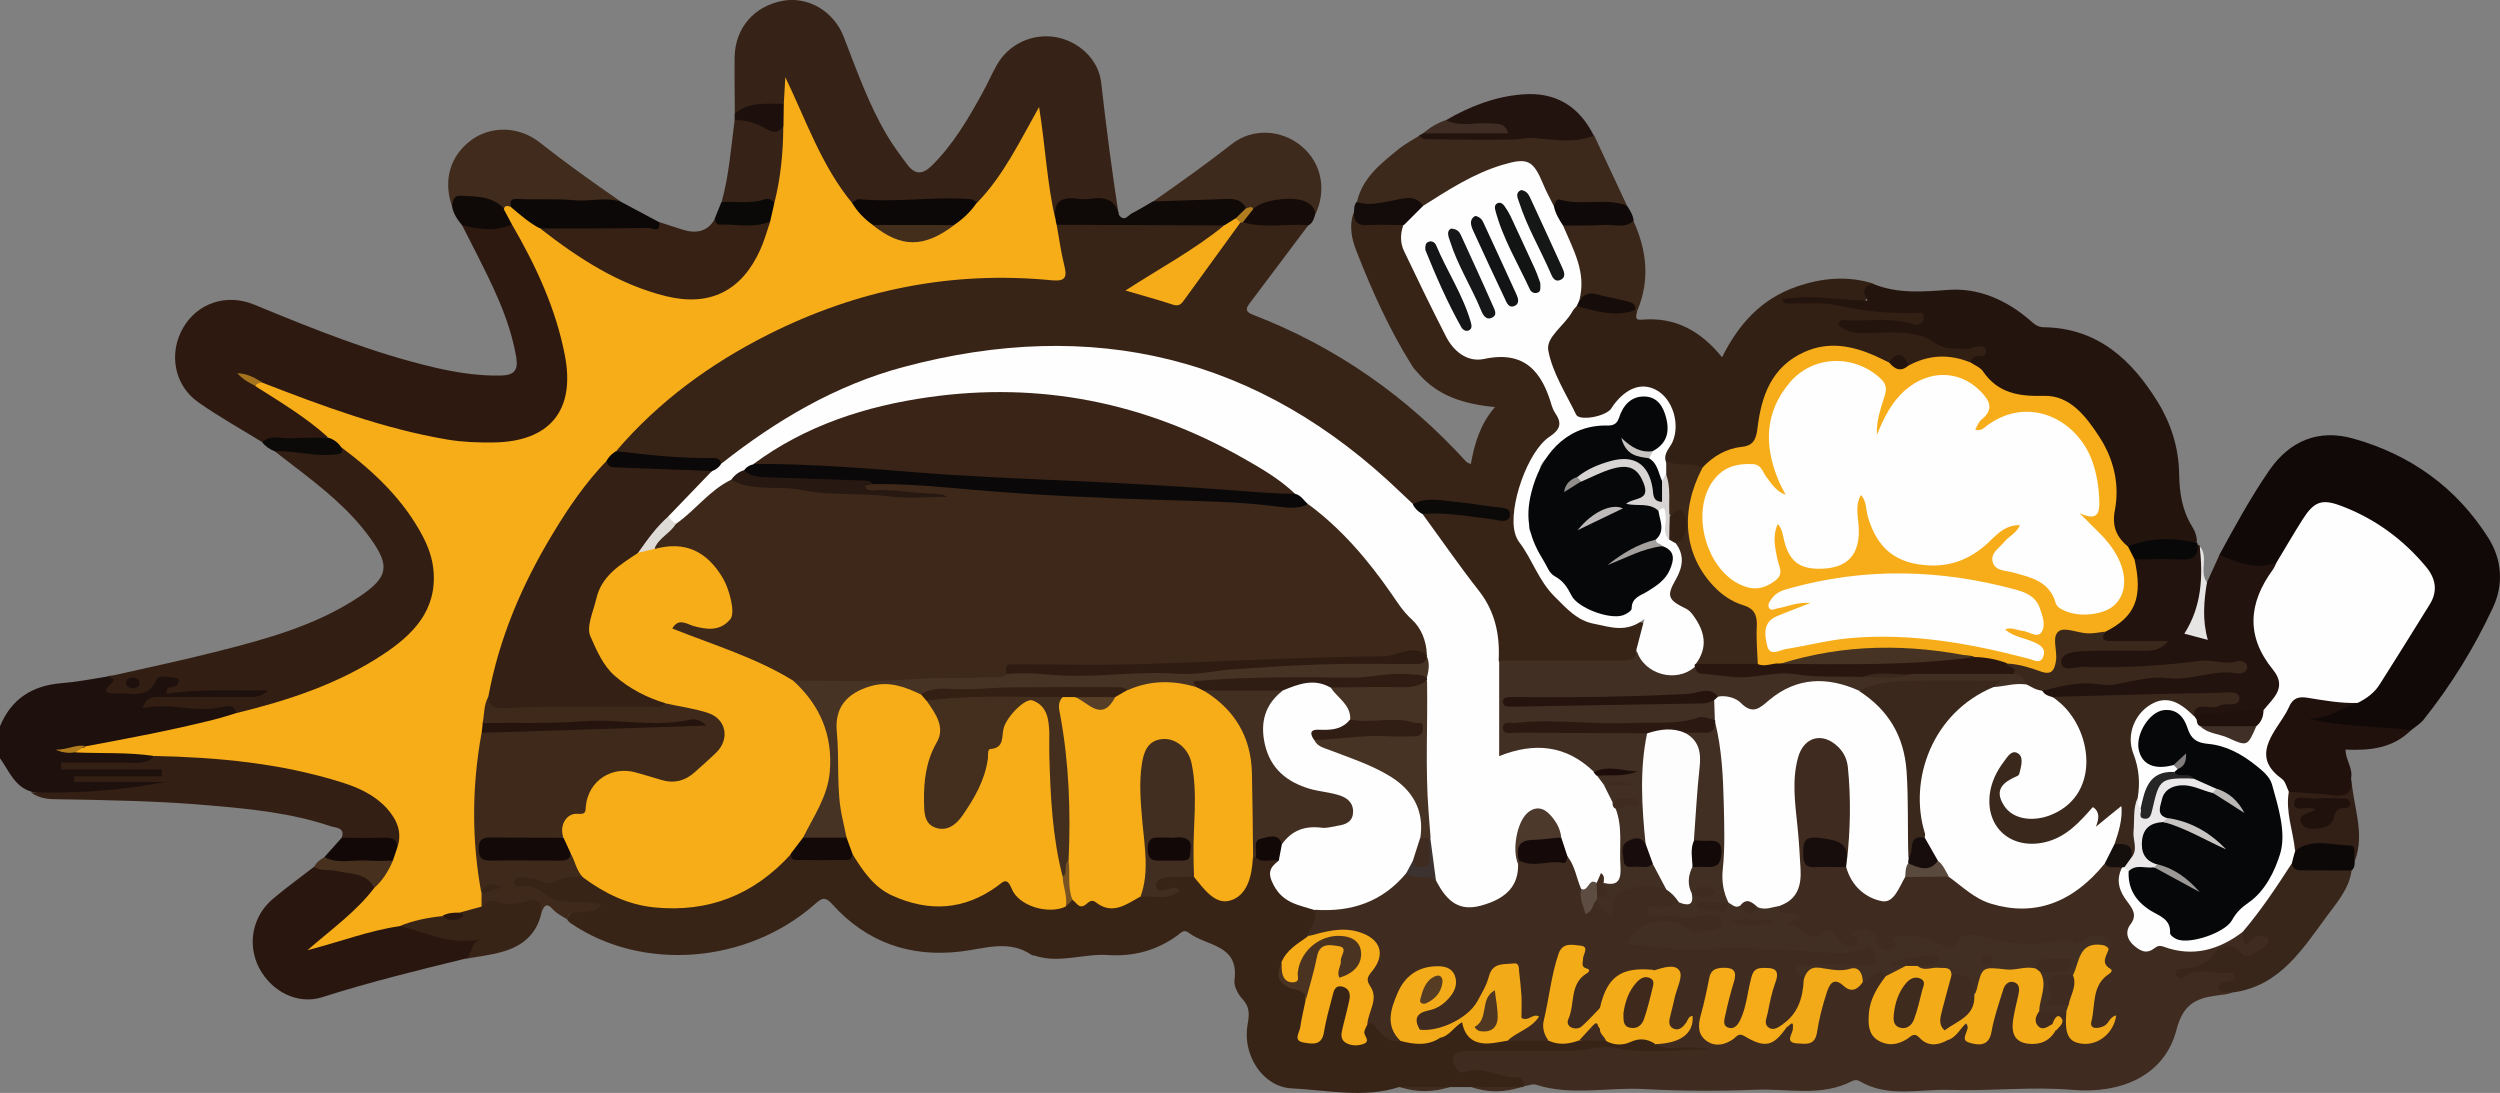 <?xml version="1.0" encoding="UTF-8"?><svg id="Layer_2" xmlns="http://www.w3.org/2000/svg" viewBox="0 0 149.05 65.16"><rect x="0" y="0" width="149.05" height="65.16" fill="#808080" stroke="none"/><defs><style>.cls-1{fill:#1c0d0b;}.cls-2{fill:#4c392c;}.cls-3{fill:#262626;}.cls-4{fill:#141516;}.cls-5{fill:#25130d;}.cls-6{fill:#f6ad19;}.cls-7{fill:#422f23;}.cls-8{fill:#2d1910;}.cls-9{fill:#432f22;}.cls-10{fill:#090808;}.cls-11{fill:#301d13;}.cls-12{fill:#f3aa19;}.cls-13{fill:#120808;}.cls-14{fill:#161718;}.cls-15{fill:#908d8b;}.cls-16{fill:#2a1811;}.cls-17{fill:#0f0909;}.cls-18{fill:#3c3331;}.cls-19{fill:#3d2819;}.cls-20{fill:#0b0807;}.cls-21{fill:#d7d4d3;}.cls-22{fill:#382417;}.cls-23{fill:#9c9896;}.cls-24{fill:#1e100c;}.cls-25{fill:#f5ac18;}.cls-26{fill:#3e291c;}.cls-27{fill:#322017;}.cls-28{fill:#130808;}.cls-29{fill:#b17c1e;}.cls-30{fill:#130908;}.cls-31{fill:#a6741e;}.cls-32{fill:#3e2a1c;}.cls-33{fill:#392417;}.cls-34{fill:#fefdfd;}.cls-35{fill:#f2aa19;}.cls-36{fill:#785423;}.cls-37{fill:#38261a;}.cls-38{fill:#47301e;}.cls-39{fill:#150909;}.cls-40{fill:#0a0808;}.cls-41{fill:#4a3320;}.cls-42{fill:#e7e5e4;}.cls-43{fill:#0d0808;}.cls-44{fill:#180d0c;}.cls-45{fill:#332015;}.cls-46{fill:#140c0a;}.cls-47{fill:#c8c4c2;}.cls-48{fill:#362216;}.cls-49{fill:#23130e;}.cls-50{fill:#281812;}.cls-51{fill:#473324;}.cls-52{fill:#160d0a;}.cls-53{fill:#3b281b;}.cls-54{fill:#24140e;}.cls-55{fill:#20110d;}.cls-56{fill:#151616;}.cls-57{fill:#3f2d23;}.cls-58{fill:#2e1b12;}.cls-59{fill:#dedad5;}.cls-60{fill:#817d7c;}.cls-61{fill:#3b281c;}.cls-62{fill:#29170f;}.cls-63{fill:#21110d;}.cls-64{fill:#5a493d;}.cls-65{fill:#3f2b1f;}.cls-66{fill:#a4a09e;}.cls-67{fill:#f7ad18;}.cls-68{fill:#28160f;}.cls-69{fill:#573e26;}.cls-70{fill:#1c0f0c;}.cls-71{fill:#170d0c;}.cls-72{fill:#c7c4c2;}.cls-73{fill:#b27d1f;}.cls-74{fill:#bebab9;}.cls-75{fill:#0c0909;}.cls-76{fill:#382416;}.cls-77{fill:#25140e;}.cls-78{fill:#463323;}.cls-79{fill:#321e12;}.cls-80{fill:#140909;}.cls-81{fill:#432d1b;}.cls-82{fill:#331f14;}.cls-83{fill:#3f2f26;}.cls-84{fill:#150c0a;}.cls-85{fill:#342014;}.cls-86{fill:#121414;}.cls-87{fill:#2f1c13;}.cls-88{fill:#100908;}.cls-89{fill:#442f1f;}.cls-90{fill:#553c22;}.cls-91{fill:#eae8e8;}.cls-92{fill:#3f2b1e;}.cls-93{fill:#23130f;}.cls-94{fill:#110807;}.cls-95{fill:#0f0908;}.cls-96{fill:#3e291b;}.cls-97{fill:#050708;}.cls-98{fill:#f3ab19;}.cls-99{fill:#402b1c;}.cls-100{fill:#121314;}.cls-101{fill:#f4ab18;}.cls-102{fill:#bab7b5;}.cls-103{fill:#3a281d;}.cls-104{fill:#0b0908;}.cls-105{fill:#3b2719;}.cls-106{fill:#4f3721;}.cls-107{fill:#140e0d;}.cls-108{fill:#412e20;}.cls-109{fill:#362114;}.cls-110{fill:#fefefe;}.cls-111{fill:#3d291c;}.cls-112{fill:#5d4c42;}</style></defs><g id="Layer_1-2"><g><path class="cls-24" d="M0,43.3c.68-1.64,1.93-2.43,3.68-2.57,.9-.07,1.8-.25,2.69-.39,.19-.06,.44-.12,.5,.11,.09,.32,.09,.66,.56,.62,.49-.05,1.05,.18,1.41-.39,.32-.5,.81-.61,1.37-.54,.52,.07,.76,.31,.5,.85,1.5-.21,2.99-.1,4.48-.1,.31,0,.79,0,.8,.36,.01,.41-.46,.51-.82,.53-1.46,.09-2.92,.02-4.39,.04-.46,0-.91,0-1.37,.01-.13,0,0,.18-.04,.05,0-.01,.03-.02,.09-.03,1.3-.11,2.58,.25,3.89,.04,.35-.06,.83,0,.78,.59-.33,.47-.86,.56-1.36,.67-2.52,.6-5.05,1.2-7.63,1.49-.5-.04-.99,.12-1.48,.11-.03,.13-.03,.07,.05,.05,.3-.08,.62-.08,.93-.14,.94-.04,1.88-.16,2.83-.1,.59,.03,1.18,.04,1.68,.41,.05,.71-.49,.64-.91,.65-1.17,.03-2.33,0-3.21,.01,1.13-.07,2.56,.1,3.99-.08,.34-.04,.73,.03,.78,.4,.06,.48-.38,.44-.69,.45-1.14,.02-2.27,0-3.41,0,1.2,0,2.4,0,3.6,0,.25,0,.6-.05,.64,.28,.04,.38-.32,.44-.61,.48-.87,.1-1.75,.22-2.62,.19-1.61-.05-3.24,.26-4.84-.15-1.01-.3-1.33-1.25-1.87-1.99v-1.95Z"/><path class="cls-22" d="M78.01,13.42c-1.15,1.53-2.3,3.06-3.45,4.59-.23,.31-.42,.54,.15,.76,4.94,1.9,9.16,4.86,12.72,8.77,.04,.04,.11,.06,.26,.13,.22-1.2,.54-2.36,1.44-3.4-1.88-.18-3.42-.67-4.57-2.01-.13-.15-.27-.28-.37-.45-1.35-2.15-2.39-4.46-3.31-6.82-.29-.73-.48-1.55-.15-2.36,.39,.43,.89,.55,1.46,.53,.47-.02,.96-.07,1.41,.15,.49,2.14,1.59,4.01,2.5,5.97,.61,1.33,1.6,2.09,3.08,1.88,1.65-.23,2.69,.37,3.15,1.97,.06,.22,.2,.41,.3,.61,.82,1.84,.75,1.84-.55,2.87-.72,.57-1.14,1.32-1.12,2.28,.01,.36-.07,.71-.18,1.05-.33,.99-.16,1.85,.36,2.78,.59,1.06,1.29,2,2.03,2.95,1.02,1.3,2.38,1.53,3.83,1.43,1.14-.08,1.29-.02,.97,1.07-.09,.31-.14,.63-.27,.94-.2,.39-.55,.56-.95,.56-2.39,.02-4.78,.15-7.17-.06-.51-.19-.48-.65-.48-1.07,0-1.05-.35-1.95-.94-2.82-.95-1.4-1.9-2.79-2.95-4.12-.25-.31-.61-.62-.3-1.1,1.23-.43,2.44,.13,3.66,.09,.26,0,.51,.11,.77,.02-1.67-.28-3.33-.65-5.05-.48-.57-.07-.89-.51-1.25-.87-5.05-4.97-11.17-7.76-18.18-8.3-7.58-.59-14.49,1.5-20.62,6.06-.4,.3-.72,.79-1.34,.7-1.45-.24-2.91-.19-4.36-.34-.58-.06-1.17-.06-1.7-.36-.36-.57,.18-.82,.45-1.12,2.79-3.06,6.17-5.28,9.93-6.94,4.85-2.14,9.94-3.03,15.24-2.57,.68,.06,.82-.19,.66-.78-.12-.47-.23-.95-.3-1.43-.05-.36-.12-.73,.3-.94,.12-.05,.25-.09,.38-.09,3.01,0,6.03-.12,9.04,.03,.76,.27,.35,.61,.02,.88-1.13,.94-2.43,1.62-3.65,2.41-.35,.23-.75,.37-1.08,.78,.62,.28,1.26,.38,1.85,.59,.46,.16,.72-.11,.96-.45,.83-1.16,1.71-2.29,2.56-3.43,.23-.31,.41-.67,.8-.83,.11-.02,.21-.02,.32,0,.87,.02,1.74,0,2.61,.02,.38,0,.78-.03,1.09,.29Z"/><path class="cls-65" d="M133.19,59.15c-.19,.05-.37,.12-.56,.14-1.35,.17-2.4,.27-2.87,2.11-.71,2.75-3.32,3.82-6.17,3.58-2.43-.21-4.9,.08-7.35,0-1.79-.06-3.65,.48-5.35-.51-.15-.09-.3-.1-.46-.02-1.84,.96-3.83,.44-5.75,.52-2.22,.09-4.45,.08-6.67-.04-2.15-.12-4.32,.42-6.44-.26-.19-.06-.44,.05-.66,.08-1.03-.41-2.12-.56-3.21-.6-.64-.02-1.13-.17-1.2-.85-.08-.76,.54-.91,1.1-.93,1.26-.05,2.53-.03,3.8-.04,1.23-.01,2.46,.08,3.69-.14,1.03-.18,2.08,.08,3.09,.21,1.12,.13,2.22,.07,2.89,.12-.46,0-1.37,.07-2.28-.03-.23-.43,.18-.41,.37-.45,.52-.11,.97-.35,1.39-.68-.3,.15-.6,.35-.93,.1-.34-.25-.33-.61-.26-.97,.1-.51,.25-1.01,.37-1.51,.22-.92,.19-.96-.72-.94-.13,0-.26,.02-.39,.02-2.02,0-2.32,.2-3.09,2.11-.23,.44-.6,.76-.96,1.09-.28,.26-.66,.3-1,.12-.35-.18-.34-.53-.28-.86,.15-.7,.25-1.42,.58-2.06,.2-.37,.29-.71,.23-1.11-.03-.23,.23-.57-.16-.66-.4-.1-.72,.11-.82,.51-.34,1.35-.75,2.69-.79,4.1,0,.31,.16,.66-.19,.9-.68,.22-1.36,.19-2.05,.03-.3-.14-.25-.34-.06-.54,.3-.31,.67-.52,1.25-.71-.73,.05-.79-.35-.82-.76-.04-.55,.04-1.11-.08-1.65-.07-.3-.01-.71-.44-.78-.44-.06-.74,.17-.93,.56-.24,.5-.47,1-.74,1.48-.63,1.12-2.44,1.98-3.63,1.75-.54-.77-.48-1.16,.3-1.52,.44-.21,.9-.37,1.21-.78,.24-.32,.47-.67,.24-1.07-.25-.45-.7-.41-1.13-.33-1.29,.25-2.38,2.1-1.98,3.36,.09,.27,.31,.51,.23,.83-.5,.37-.9,.1-1.26-.24-.28-.26-.47-.59-.8-.8-.1-.87,.42-1.76-.14-2.63-.12-.18,.2-.45,.33-.67,.57-.97,.35-1.55-.73-1.91-.57-.19-1.14-.2-1.72-.06-.37,.09-.74,.26-1.14,.12-.29-.68,.13-1.19,.4-1.74,.3-.16,.63-.15,.95-.15,1.36,0,2.52-.49,3.51-1.4,.28-.26,.54-.56,.96-.63,.6,.07,1.24-.02,1.78,.35,.07,.06,.15,.13,.21,.2,.58,.83,1.21,1.53,2.4,1.21,1.18-.31,1.97-.95,2.1-2.23,.04-.09,.1-.17,.17-.23,.99-.11,1.99,.04,2.97-.21,.77,.41,.71,1.23,.96,1.9,.05,.34,.05,.68,.18,1.06,.25-.09,.3-.49,.62-.44,.35,.1,.48,.42,.7,.67,.18-.48,.1-1.12,.73-1.32,.53-.16,1.06-.32,1.62-.29,.39,.02,.78,.05,1.13,.24,.37,.27,.79,.51,.74,1.06-.28,.48-.81,.33-1.14,.46,.96,.03,2-.01,3.04,0,.34,0,.7,.1,.76,.48,.06,.37-.24,.6-.55,.72-.52,.2-1.11,.37-1.6,.06-.57-.35-1.17-.34-1.78-.43-.61-.09-1,.15-1.29,.75,.97,.37,2,.52,2.95,.43,2.45-.23,4.87,0,7.31,.05,1.11,.02,2.24,.34,3.36-.15,.5-.22,.68,.35,.8,.76,.14,.47-.14,.66-.56,.71-1.13,.13-2.27-.16-3.4,.03-.3,.05-.64,0-.41,.47,.16,.72-.16,1.37-.31,2.04-.12,.52-.82,.32-.96,.81-.31,.31-.66,.44-1.04,.17-.36-.25-.27-.63-.2-.98,.1-.54,.22-1.08,.33-1.62,.05-.25,.14-.55-.24-.63-.3-.06-.49,.14-.59,.4-.2,.48-.23,1.01-.37,1.51-.26,.97-.78,1.6-1.23,1.38-.82-.4-.38-1.11-.26-1.7,.07-.35,.2-.69,.25-1.04,.03-.24,0-.47-.29-.53-.26-.05-.47,.05-.55,.29-.32,.92-.61,1.86-.59,2.84,.01,.6,.61,.89,1.25,.61,.61-.27,1.11-.32,1.74,0,.74,.38,1.27-.21,1.78-.66,.35-.39,.63-.5,.72,.17,.03,.24-.04,.56,.35,.58,.35,.02,.52-.22,.62-.51,.2-.62,.32-1.25,.49-1.88,.3-1.06,.48-1.19,1.56-.99,.32,.06,.57-.02,.82-.19,.5-.19,.9-.97,1.55-.27,.05,.39-.22,.66-.37,.98-.27,.56-.48,1.14-.43,1.77,.07,.86,.68,1.35,1.46,1.04,.67-.26,1.25-.43,1.91,.01,.27,.18,.63,.04,.93-.11,.18-.08,.32-.22,.46-.35,.68-.63,.69-.63,1.04,.21,.07,.17,.16,.28,.34,.28,.25,0,.43-.13,.53-.35,.2-.44,.32-.91,.42-1.39,.09-.41,.18-.82,.38-1.2,.21-.39,.49-.74,.99-.55,.45,.17,.46,.57,.39,.98-.05,.29-.15,.56-.18,.85-.06,.54-.27,1.15,.3,1.51,.62,.39,1.18,.1,1.66-.36,.08-.1,.19-.18,.25-.3-.17-.02-.21,.17-.34,.2-.35,.14-.71,.18-.92-.2-.2-.37-.15-.73,.24-.99,.48-.17,.97-.16,1.46-.03,.32,.14,.34,.44,.4,.72,.25,1.22,.84,1.45,1.91,.74,.13-.09,.27-.18,.37-.29-.96,.29-1.36,.03-1.16-.85,.18-.81,.21-1.67,.73-2.39,.31-.44-.09-1.02,.2-1.49-.01-.76-.56-.48-.9-.41-1.97,.4-3.93,.5-5.9,.08-.68-.14-1.4-.42-1.95,.34-.17,.23-.47,.17-.73,.1-.41-.11-.79-.32-1.19-.43-.57-.16-1.25-.69-1.65,.35-.15,.4-.99,.26-1.32-.21-.27-.39-.51-.76-1.13-.72,.29,.22,.32,.47,.09,.7-.26,.26-.62,.32-.89,.12-.5-.37-.92-.7-1.63-.41-.34,.14-.75-.31-1.13-.48-.33-.14-.75-.29-.46-.84,.1-.18-.13-.08-.2-.1-.65-.11-.63-.45-.31-.89,.72-.54,.92-1.27,.92-2.15,0-1.21-.14-2.4-.32-3.59-.14-.96-.02-1.88,.21-2.8,.18-.71,.56-1.26,1.36-1.35,.84-.09,1.45,.28,1.85,1,.05,.09,.1,.17,.12,.27,.47,1.99,.34,3.99,.12,6-.01,.09-.11,.15-.19,.21-.46-.52-.83-1.17-1.7-1.09-.35,.03-.65,.05-.69,.48-.04,.43,.13,.67,.58,.7,.51,.03,1.03-.04,1.53,.1,.6,.27,.7,.97,1.19,1.36,.96,.76,1.21,.75,1.95-.21,.17-.23,.31-.5,.62-.58,.81-.06,1.61-.27,2.42-.03,.32,.09,.59,.26,.86,.44,2.93,2.03,5.45,1.8,7.95-.74,.16-.16,.32-.32,.56-.36,.36,0,.71,.02,1.03,.23,.07,.9,.24,1.77,.82,2.52,.19,.24,.08,.56,0,.85-.29,1.14-.02,1.44,1.11,1.27,.16-.02,.33-.08,.48-.03,1.61,.53,3.07,.04,4.49-.67,.09-.04,.19-.04,.29-.03,.31,.34,.66,.08,1,.06,.27-.02,.54,.02,.66,.31,.12,.28-.02,.5-.24,.68-.52,.44-1.04,.8-1.75,.35-.36-.23-.82-.24-1.09,.06-.49,.55-1.14,.7-1.65,.84,.67-.41,1.52-.05,2.36-.05,.5,0,.59,.44,.2,.73-.36,.27-.27,.41,0,.61Z"/><path class="cls-76" d="M81.52,61.08c.41-.25,.48,.18,.64,.36,.37,.39,.74,.72,1.33,.61,.73-.25,1.55,.11,2.24-.35,.12-.05,.25-.09,.34-.17,.62-.58,1.18-1.01,1.75,.1,.2,.38,.72,.37,1.15,.34,.31-.02,.63-.18,.92,.08,.8,0,1.61,0,2.41,0,.64-.21,1.33,0,1.97-.23,.48-.02,.96-.05,1.43,.05,.57,.15,1.13,.17,1.7-.02,.54-.19,1.01-.12,1.31,.43,.7,.39,1.46,.1,2.19,.17,.37,.04,.74,0,1.11,.11-1.91,0-3.82,.29-5.72-.08-.92-.18-1.8,.18-2.71,.17-2.02,0-4.04,0-6.06,0-.34,0-.67,.05-.86,.35-.16,.26,.06,.5,.18,.72,.1,.18,.27,.28,.49,.2,1.08-.39,2.04,.35,3.08,.31,.3-.01,.44,.24,.47,.53l-.08,.05h-.09c-1,.14-2.01,.12-3.01,0-.42,0-.83,0-1.25,0-1.01,.11-2.02,.13-3.03,0-2.12,.68-4.27,.18-6.39,.08-1.76-.08-2.97-2.01-2.65-3.8,.1-.57,.15-1.04-.3-1.52-.27-.29-.53-.78-.48-1.14,.29-2.15-1.7-2.01-2.73-2.82-.29-.23-.48,.02-.67,.16-1.24,.9-2.62,1.27-4.14,1.17-1.45-.1-2.9,.52-4.35,.04-.06-.02-.14,0-.19-.04-1.38-.94-2.8-.38-4.25-.21-2.99,.36-5.6-.54-7.64-2.81-.42-.47-.62-.4-1.04-.02-4.05,3.58-10.34,4.05-14.58,1.13-.08-.05-.13-.13-.2-.2q.11-.6,1.2-.74c-1.09,.04-2.13-.07-3.04-.75-.24-.18-.57-.13-.85-.19-.33-.07-.67-.2-.63-.61,.03-.34,.39-.53,.66-.45,1.23,.37,2.44-.13,3.66,0,1.41,.86,2.84,1.63,4.56,1.74,2.68,.18,4.95-.68,6.93-2.43,.26-.23,.43-.59,.86-.55,1.19,.28,2.38,.27,3.57,0,.46-.05,.6,.34,.77,.63,1.38,2.38,5.02,2.92,7.37,1.42,1-.64,.95-.6,1.87,.2,.71,.62,1.52,1.17,2.56,.73,.2-.1,.37-.28,.61-.31,.76,.1,1.51,.05,2.28,.3,.65,.22,1.24-.47,1.92-.6,.45-.1,.9,.08,1.33,0-.29,0-.67,.04-.71-.41-.03-.32,.22-.54,.5-.66,.59-.24,1.21-.17,1.83-.1,.61,.26,.98,.83,1.55,1.15,.54,.3,.9,.19,1.24-.28,.41-.56,.49-1.26,.78-1.87,.08-.05,.17-.08,.27-.08,.43,.05,.87,0,1.27,.21,.29,.44-.37,.77-.11,1.24,.32,.58,.67,1.07,1.34,1.28,.36,.11,.77,.13,.98,.52,.21,.6-.29,1.03-.39,1.55-.25,.74-1.2,.89-1.39,1.68-.27,.58-.07,.95,.49,1.22,.44,.21,.99,.38,.94,1.05,.02,.53-.18,1.02-.26,1.53-.04,.25-.11,.55,.26,.62,.31,.06,.49-.13,.59-.4,.22-.61,.31-1.26,.51-1.88,.16-.48,.29-1.14,.98-.96,.69,.18,.64,.8,.51,1.37-.09,.38-.2,.75-.27,1.14-.05,.3-.09,.61,.3,.71,.41,.11,.49-.19,.56-.49,.04-.17,.14-.29,.31-.34Z"/><path class="cls-8" d="M15.62,26.35c-1.27-.78-2.58-1.51-3.8-2.37-1.44-1.01-1.78-2.92-.9-4.44,.85-1.47,2.58-2.06,4.23-1.38,3.52,1.45,7.04,2.88,10.76,3.75,1.3,.3,2.61,.51,3.96,.48,.76-.02,1.04-.29,.91-1.08-.39-2.32-1.45-4.37-2.49-6.43-.25-.49-.5-.98-.75-1.47,.97-.23,1.96-.02,2.94-.11,.47,.12,.65,.53,.84,.89,1.21,2.2,2.19,4.5,2.65,6.98,.63,3.35-1.07,5.31-4.46,5.41-2.42,.07-4.72-.44-7-1.1-2.31-.66-4.58-1.46-6.78-2.43-.35-.23-.72-.41-1.15-.6,.29,.15,.54,.28,.79,.4,1.29,.75,2.55,1.55,3.71,2.48,.27,.22,.84,.47,.23,.95-1.23,.2-2.47,.11-3.71,.06Z"/><path class="cls-48" d="M43.81,6.78c0-1.14-.03-2.27-.01-3.41,.04-1.71,1.17-3.01,2.86-3.32,1.5-.28,3.04,.6,3.64,2.14,.78,2,1.48,4.02,2.58,5.87,.36,.61,.79,1.19,1.22,1.76,.44,.59,.9,.6,1.44,.07,1.29-1.27,2.19-2.81,3.05-4.38,.3-.54,.54-1.11,.85-1.65,.7-1.23,2.1-1.88,3.48-1.65,1.38,.23,2.57,1.32,2.73,2.7,.3,2.64,.64,5.28,1.05,7.91-.67-.65-1.48-.74-2.38-.72-.68,.02-1.09,.23-1.28,.87-.33,.22-.42-.07-.46-.27-.37-1.97-.67-3.95-.75-5.76-.66,1.55-1.65,3.15-2.81,4.64-.22,.28-.45,.57-.86,.58-1.78,0-3.56-.13-5.34,.12-.61,.09-1.22-.15-1.84-.12-.59,.01-.82-.46-1.08-.85-1.09-1.69-1.93-3.5-2.66-5.37-.15-.38-.28-.76-.46-1.11,.26,.51,.28,.99-.09,1.46-.96,.17-1.91,.36-2.88,.49Z"/><path class="cls-88" d="M132.32,33.08c.93-1.71,1.86-3.42,2.97-5.03,1.22-1.77,2.94-2.49,5.02-1.9,3.41,.96,6.15,2.92,8.05,5.93,.81,1.29,.91,2.75,.28,4.12-1.11,2.39-2.49,4.63-4.14,6.7-.2,.25-.49,.42-.74,.63-1.24,.48-2.5-.05-3.75,.01-.57,.03-1.16-.12-1.74-.19-.36-.04-.7-.14-.87-.66,.96-.26,1.89-.59,2.82-.92,.73-.26,1.27-.75,1.69-1.4,.9-1.42,1.77-2.87,2.66-4.3,.47-.77,.39-1.49-.19-2.15-1.26-1.43-2.7-2.62-4.48-3.35-1.3-.54-1.82-.33-2.61,.83-.56,.82-.73,1.91-1.69,2.44-1.1,.41-2.1-.03-3.11-.36-.16-.05-.25-.2-.16-.39Z"/><path class="cls-45" d="M97.61,18.54c-.03,.23-.22,.56,.26,.52,1.99-.18,3.52,.66,4.8,2.24,.99-2,2.36-3.49,4.44-4.21,1.51-.52,3.03-.67,4.58-.18-.52,1.34-.52,1.32-2.11,1.04-.79-.14-1.62,.06-2.23-.08,2.11-.03,4.36,.59,6.66,.55,.41,0,.87,.02,.8,.58-.06,.45-.44,.62-.89,.52-1.19-.26-2.38-.15-3.58-.11,.38,.22,.8,.14,1.2,.18,1.48,.15,3.07-.22,4.36,.88,.32,.28,.76,.05,1.14,.05,.29,0,.58-.08,.87-.06,.3,.02,.6,.08,.65,.45,.04,.32-.18,.46-.44,.56-.21,.08-.42,.17-.63,.27-1.21-.16-2.42-.35-3.6,.17-.45-.26-.91-.52-1.44-.19-.68-.11-1.27-.48-1.93-.66-2.15-.58-4.15,.39-5,2.44-.26,.63-.44,1.29-.49,1.97-.05,.78-.41,1.31-1.2,1.43-.94,.14-1.61,.81-2.44,1.15-.72-.12-1.51,.08-2.14-.45-.24-.39-.12-.77,.09-1.1,.26-.41,.31-.85,.26-1.31-.08-.79-.39-1.44-1.18-1.76-.82-.33-1.42,.12-1.86,.68-.51,.65-1.13,.94-1.91,1.01-.48,.05-.84-.12-1.04-.56-.46-1.01-1-1.97-1.39-3.01-.22-.57-.21-1.09,.21-1.55,.54-.58,.74-1.47,1.57-1.81,1.12-.04,2.21,.3,3.33,.2,.11,0,.2,.06,.26,.14Z"/><path class="cls-54" d="M117.5,21.61c.03-.29,.21-.37,.47-.38,.22,0,.51,0,.44-.35-.07-.3-.36-.23-.57-.21-.22,.02-.45,.16-.66,.14-.65-.06-1.22,.08-1.94-.43-.97-.69-2.39-.56-3.65-.52-.73,.02-1.43,.04-2-.5,.06-.37,.34-.27,.54-.26,1.32,.06,2.66-.19,3.97,.23,.38,.12,.58-.14,.59-.44,0-.33-.27-.23-.51-.22-1.56,.02-3.09-.11-4.62-.46-.89-.2-1.86-.1-2.79-.12-.18,0-.39,.09-.53-.24,1.7-.33,3.38,.04,5.11,.07q-.52-.86,.34-.99c1.47,.6,2.96,.46,4.51,.35,1.78-.12,3.43,.61,4.81,1.8,.24,.21,.45,.42,.83,.43,3.22,.04,5.26,1.94,6.82,4.48,.79,1.29,1.24,2.74,1.26,4.25,.02,1.13,.17,2.17,.77,3.14,.18,.29,.32,.64,.28,1.02-1.34,.17-2.71,.02-4.05,.3-.92-.4-1.28-1.05-1.15-2.08,.29-2.25-.27-4.22-2.04-5.79-.72-.64-1.48-1.11-2.44-.95-1.92,.31-2.83-1.02-3.81-2.25Z"/><path class="cls-96" d="M34.76,52.3c-.58-.01-1.16-.06-1.7,.26-.43,.26-.8-.11-1.2-.17-.28-.04-.57-.07-.86-.09-.17,0-.34,.07-.37,.24-.03,.18,.16,.36,.29,.32,1.01-.29,1.57,.67,2.43,.84,.82,.16,1.65,.02,2.51,.21-.24,.41-.57,.39-.92,.46-.38,.08-.97-.22-1.12,.45-.28-.19-.62-.34-.84-.59-.45-.51-.57-.14-.72,.22-.31-.37-.65-.54-1.17-.42-.78,.18-1.59-.04-2.39,.04-.18-.2-.19-.43-.1-.67,.16-.18,.29-.41,.55-.52-.32-.12-.35,.7-.76,.22-.58-2.97-.46-5.95-.11-8.93,.03-.23,.12-.44,.32-.58,.39-.22,.82-.18,1.24-.18,3.4-.01,6.8-.27,10.2-.2,.2,0,.39-.03,.36-.02-1.95-.05-4.12,.11-6.28,.11-1.3,0-2.59,.16-3.89,.1-.52-.02-1.04,0-1.52-.25-.14-.62-.31-1.24,.43-1.63,.52,.39,1.14,.47,1.75,.43,2.75-.19,5.5-.06,8.25-.09,.13,0,.26-.03,.38-.07,1.01-.14,1.94,.17,2.83,.56,1.22,.52,1.42,1.72,.47,2.68-.48,.48-1,.92-1.52,1.37-.5,.43-1.09,.55-1.74,.42-.57-.12-1.13-.31-1.69-.46-1.21-.32-2.36,.39-2.64,1.61-.07,.29-.08,.67-.41,.71-.87,.11-1.08,.77-1.34,1.42-.82,.26-1.67,.1-2.51,.14-.45,.02-.91-.02-1.36,.02-.28,.02-.66,0-.67,.39,0,.42,.39,.38,.66,.37,1.42-.04,2.85,.16,4.26-.14,.72,.21,.87,.77,.87,1.43Z"/><path class="cls-79" d="M14.07,42.51c-.11-.54-.57-.42-.86-.35-1.56,.37-3.08-.3-4.7,.06,.19-.7,.63-.67,1.04-.67,1.72,0,3.45,0,5.17,0,.38,0,.78,.06,1.27-.39-2.14,.03-4.09-.11-6.09,.22,.07-.26,.07-.34,.1-.36,.22-.1,.54-.03,.65-.34,.05-.16-.05-.26-.19-.27-.38-.02-.98-.2-1.11,.09-.55,1.29-1.64,.75-2.53,.84-.42,.04-.71-.11-.25-.52,.4-.36,.06-.39-.19-.47,2.25-.51,4.5-.98,6.73-1.55,2.9-.74,5.79-1.54,8.32-3.23,1.73-1.16,1.84-1.83,.64-3.49-1.23-1.71-2.86-3-4.52-4.27-.39-.29-.77-.6-1.15-.89,.44-.42,.96-.23,1.46-.18,.83,.08,1.65,.24,2.46-.1,.32-.11,.58,.03,.8,.24,1.46,1.34,2.94,2.66,3.99,4.38,1.71,2.82,1.22,5.46-1.41,7.47-1.57,1.2-3.35,1.99-5.18,2.68-1.1,.42-2.22,.76-3.33,1.12-.36,.12-.74,.33-1.1,0Z"/><path class="cls-49" d="M132.32,33.08c1.09,.47,2.18,.91,3.4,.47,.2,.4-.06,.7-.25,.98-1.16,1.74-1.09,3.4,.11,5.13,.86,1.24,.58,2.04-.74,2.87-1.28,.15-2.58,.21-3.85,.45-.19-.02-.29-.14-.34-.31-.08-.58,.29-.73,.75-.79,.44-.06,.89-.06,1.31-.23-1.78,.04-3.56-.14-5.32,.05-1.66,.18-3.31,.15-4.96,.06-.33-.11-.65-.22-.7-.63,.08-.31,.34-.41,.6-.41,1.03,0,2.02-.41,3.1-.2,1.06,.21,2.1-.4,3.19-.32,1.53,.12,3.01-.45,4.55-.36-1.65-.29-3.3-.03-4.94,.09-1.5,.11-2.99,.09-4.49,.1-.4,0-.95,.06-1.03-.5-.09-.6,.46-.72,.88-.86,.72-.25,1.48-.15,2.23-.16,.77-.01,1.54,0,2.31-.02-.74-.02-1.49,.04-2.23-.05-.47-.05-.86-.22-.57-.82,.13-.19,.31-.33,.51-.44,1.09-.63,1.42-1.61,1.36-2.8-.02-.4-.26-.84,.16-1.18,.68-.27,1.4-.16,2.1-.15,.61,0,1.14-.11,1.56-.57,.05,.01,.1,.04,.14,.07,.2,1.5,.31,3-.22,4.46-.03,.09-.08,.18-.1,.27-.04,.18,0,.35,.19,.37,.25,.03,.21-.18,.19-.33-.15-.91-.04-1.79,.37-2.62,.25-.54,.49-1.09,.74-1.63Z"/><path class="cls-62" d="M27.76,57.15c-2.86,.7-5.72,1.4-8.54,2.3-1.46,.47-3.02-.32-3.76-1.72-.74-1.41-.42-3.1,.81-4.14,.79-.67,1.63-1.27,2.45-1.91,1.05-.22,2.04,.05,3.02,.38,.33,.11,.56,.31,.65,.65,.06,.47-.2,.83-.49,1.11-.89,.84-1.76,1.71-2.7,2.33,1.5-.34,3.02-1.11,4.72-1.15,.84,.26,1.72,.35,2.55,.65,.47,.17,.95,.15,1.44,0,.28-.09,.61-.11,.81,.15,.25,.34-.11,.5-.27,.73-.19,.25-.31,.58-.69,.62Z"/><path class="cls-82" d="M1.87,47.24c2.66,.05,5.3-.08,7.95-.62H4.43c0-.11,0-.23,0-.34h5.21l.02-.4H3.64c0-.14,0-.28,0-.42,1.27,0,2.54,.01,3.81,0,.6,0,1.25,.18,1.73-.39,.35-.33,.79-.29,1.2-.26,3.35,.18,6.68,.53,9.91,1.51,.88,.27,1.68,.7,2.44,1.21,.77,.53,1.2,1.27,1.31,2.19,.04,.34,.11,.74-.38,.87-.53-.37-1.13-.34-1.74-.36-.52-.01-1.09,.14-1.55-.27,.23-.64-.36-.6-.66-.7-2.33-.79-4.76-1.03-7.19-1.24-3.05-.27-6.11-.32-9.17-.37-.52,0-1.04-.07-1.48-.39Z"/><path class="cls-111" d="M80.9,12.04c.33-1.45,1.44-2.3,2.51-3.17,.37-.3,.8-.52,1.21-.78,1.75-.03,3.51,.1,5.24-.06,1.74-.16,3.46,.02,5.19,.06,.65,1.38,1.29,2.77,1.94,4.15-1.05,.2-2.11,.06-3.17,.04-.35,0-.71-.07-1.06,.02-.64-.03-.71-.6-.89-1.02-.6-1.36-.97-1.56-2.41-1.15-1.23,.36-2.32,1-3.41,1.66-.38,.23-.73,.56-1.23,.53-.62-.23-1.22-.21-1.87-.09-.67,.12-1.44,.5-2.05-.21Z"/><path class="cls-109" d="M39.3,13.24c.45,.15,.91,.29,1.36,.44,.81,.26,1.51,.17,1.97-.64,1.08,.2,2.18,.04,3.27,.12,.18,.14,.21,.34,.15,.52-.79,2.48-2.27,4.82-5.75,4.29-2.96-.45-5.34-2.1-7.7-3.77-.21-.15-.63-.38-.18-.75,1.97-.3,3.95-.06,5.93-.14,.32-.01,.65,.1,.95-.08Z"/><path class="cls-37" d="M133.19,59.15c-.16-.01-.32-.02-.48-.03-.18-.02-.44,.03-.45-.23,0-.22,.21-.3,.41-.34,.25-.04,.62-.05,.54-.39-.07-.34-.41-.12-.65-.13-.83-.03-1.67-.37-2.44,.27-.13,.11-.39-.08-.41-.3-.02-.2,.17-.23,.34-.24,.82-.06,1.54-.2,2.06-1.01,.13-.2,.99-.65,1.47,.04,.18,.27,.53,.26,.7,.12,.32-.26,.79-.36,.95-.77,.09-.24-.15-.29-.35-.34-.46-.1-.66,.3-.95,.5-.3-.22-.15-.51-.22-.74-.2-.38,.06-.63,.28-.83,.74-.68,1.29-1.48,1.74-2.39,.21-.42,.45-.97,1.12-.87,.69,.21,1.39,.11,2.09,.15,.44,.02,.9-.08,1.26,.29-.14,1.05-.84,1.86-1.41,2.63-1.47,1.97-2.8,4.21-5.59,4.62Z"/><path class="cls-99" d="M26.95,12.3c-.54-1.55-.12-3.01,1.15-3.95,1.17-.86,2.84-.83,4.06,.13,1.57,1.24,3.2,2.4,4.85,3.54-1,.29-2.03,.16-3.04,.17-1.12,0-2.25-.22-3.36,.13-.17,.1-.35,.2-.56,.21-.53-.14-1-.44-1.55-.53-.57-.1-1.09-.1-1.55,.3Z"/><path class="cls-32" d="M68.75,12.01c1.59-1.11,3.17-2.23,4.7-3.43,1.23-.96,2.95-.86,4.14,.13,1.21,1,1.53,2.65,.81,4.12-1.12-1.16-2.37-.78-3.63-.31-.25,0-.5,.03-.73-.09-1.26-.51-2.55-.28-3.83-.19-.5,.04-1.03,.23-1.46-.23Z"/><path class="cls-55" d="M140.56,41.93c-.99,.26-1.83,1.01-2.96,.9,2.03,.52,4.11,.45,6.15,.7-1.08,1.08-2.45,1.23-3.91,1.16,0,.62,.46,1.12,.33,1.72,.16,1.15,.08,1.23-1.04,1.28-.85,.04-1.68-.18-2.51-.27-.79-.5-1.15-1.36-1.75-2.02-.26-.29-.13-.67,.04-1,.42-.8,.88-1.58,1.34-2.36,.2-.35,.49-.68,.91-.64,1.15,.09,2.31,.14,3.4,.55Z"/><path class="cls-105" d="M97.39,13.18c.8,1.76,.99,3.54,.22,5.36-.04-.02-.07-.04-.1-.06-1.09-.46-2.22-.7-3.41-.68-.16-1.3-.29-2.6-.9-3.8-.12-.23-.12-.5,.13-.69,1.34-.34,2.7-.17,4.06-.12Z"/><path class="cls-93" d="M95.04,8.09c-1.17,.47-2.39,.24-3.57,.14-.45-.04-.81,.08-1.21,.09-1.78,.03-3.56,0-5.35-.02-.1,0-.2-.14-.31-.21l.23-.14c1.45-.53,2.95-.17,4.39-.29-.68-.01-1.39,.02-2.1-.02-.35-.02-.81,.07-.92-.47,1.41-.82,2.91-1.41,4.54-1.54,1.98-.17,3.4,.68,4.29,2.47Z"/><path class="cls-95" d="M68.75,12.01c1.47-.05,2.94-.09,4.41-.15,.49-.02,.89,.08,1.13,.55-.03,.34-.3,.52-.51,.73-.22,.21-.42,.48-.8,.3-3.33-.01-6.65-.03-9.98-.04-.13-.09-.14-.2-.07-.33-.16-1.05,.36-1.36,1.32-1.22,.25,.04,.52,.04,.77,0,.83-.13,1.48,.03,1.69,.96,.32,.45,.55,.02,.79-.1,.43-.22,.84-.47,1.25-.71Z"/><path class="cls-76" d="M27.76,57.15c.46-.24,.23-1.03,.98-1.19-1.82,.48-3.33-.39-4.92-.75,.61-.82,1.52-.69,2.37-.77,.31,.07,.63,.14,.96,.16,.33,.01,.19-.2,.22-.35,.42-.28,.86-.43,1.35-.2,.25-.17,.41-.45,.83-.3,.58,.21,1.2,.18,1.8-.01,.68-.22,.98,.03,.92,.73-.29,1.26-1.16,1.96-2.34,2.28-.7,.2-1.44,.28-2.16,.41Z"/><path class="cls-48" d="M43.02,12.05c.45-1.6,.56-3.25,.78-4.89,.68-.38,1.3,.13,1.92,.23,.34,.06,.92-.14,1.18,.36,.08,1.5,.11,3-.67,4.37-1.07,.08-2.14,.51-3.2-.07Z"/><path class="cls-43" d="M30.46,12.31c-.08-.33,.03-.47,.39-.45,1.13,.06,2.26-.03,3.39,.08,.91,.09,1.85-.21,2.76,.08,.76,.41,1.53,.82,2.29,1.22,.13,.69-.42,.34-.62,.35-2.14,.03-4.29,.03-6.43,.03-.88-.06-1.44-.53-1.79-1.31Z"/><path class="cls-27" d="M136.46,47.21c.9,.07,1.8,.1,2.69,.21,.83,.1,1.12-.24,1.04-1.02,.09,1.65,.84,3.26,.2,4.94-.34-.69-.94-.73-1.62-.75-.67-.02-1.32,.22-2,.1-.46-1.13-.92-2.26-.31-3.48Z"/><path class="cls-17" d="M97.39,13.18c-.54,.46-1.18,.19-1.76,.23-.81,.05-1.62,.03-2.43,.04-.51-.23-.71-.61-.55-1.16,.06-.18,.12-.45,.34-.39,1.31,.38,2.7-.12,4,.35,.2,.29,.38,.58,.41,.94Z"/><path class="cls-84" d="M74.72,12.45c.56-.57,2.52-.8,3.2-.39,.3,.18,.52,.39,.48,.77-.07,.24-.15,.47-.38,.6-1.3-.11-2.62,.21-3.91-.18-.14-.53,.29-.62,.62-.79Z"/><path class="cls-43" d="M136.84,50.72c1.02-.77,2.19-.33,3.28-.31,.43,0,.15,.62,.27,.93,0,.21-.01,.41-.19,.56-.94,0-1.88-.01-2.81-.01-.33,0-.67,.03-.75-.41-.22-.33-.13-.57,.2-.75Z"/><path class="cls-95" d="M26.95,12.3c.05-.32,.08-.66,.54-.63,.92,.05,1.87,.01,2.57,.79,.36,.19,.62,.44,.48,.9-.99,.48-1.99,.3-2.99,.07-.28-.33-.52-.69-.6-1.13Z"/><path class="cls-13" d="M20.38,49.95c.85,0,1.69,.02,2.54-.01,.47-.01,.77,.09,.75,.62,.25,.43,.05,.7-.32,.92-1.12,.25-2.26,.13-3.39,.09-.27,0-.61-.05-.62-.47l1.03-1.15Z"/><path class="cls-46" d="M80.9,12.04c.71,.25,1.4,.04,2.11-.08,.63-.11,1.33-.41,1.84,.3-.12,.65-.62,.93-1.16,1.16-.71,0-1.41-.04-2.12,0-.63,.04-.89-.2-.84-.81,.01-.21,0-.42,.17-.58Z"/><path class="cls-104" d="M43.02,12.05c.85-.06,1.72,.12,2.56-.16,.23-.08,.44,0,.58,.21,.27,.45,.16,.82-.25,1.11-.99,.41-2.02,.14-3.03,.18-.18,0-.23-.19-.27-.35,.13-.33,.27-.66,.4-.99Z"/><path class="cls-10" d="M131.01,32.5c.05,.67-.26,.89-.93,.86-.94-.05-1.88-.01-2.82-.01-.48-.07-.57-.35-.39-.77,1.35-.55,2.72-.54,4.11-.21,.05,.03,.07,.08,.03,.13Z"/><path class="cls-75" d="M20.35,26.66c.15,.48-.18,.41-.48,.44-1.17,.13-2.32-.26-3.48-.19-.31-.12-.57-.3-.77-.55,.53-.47,1.17-.19,1.75-.23,.74-.05,1.48-.03,2.22-.03,.5-.14,.71,.11,.76,.57Z"/><path class="cls-38" d="M19.34,51.1c.85,.45,1.76,.13,2.63,.21,.48,.04,.97,0,1.45,0,.07,.84-.33,1.36-1.11,1.62-.49-.94-1.47-.81-2.29-1.01-.42-.1-.89,.03-1.29-.23,.13-.28,.35-.44,.61-.58Z"/><path class="cls-70" d="M46.71,7.56c-.34,.31-.49,.44-1.07,.1-.4-.24-1.17-.55-1.84-.49v-.39c.88-.74,1.92-.58,2.93-.59,.35,.46,.35,.91-.02,1.36Z"/><path class="cls-57" d="M86.21,7.16c.86,.44,1.77,.11,2.65,.2,.41,.04,.87-.07,1.06,.59h-5.08c.41-.35,.86-.62,1.37-.79Z"/><path class="cls-42" d="M131.58,34.71c-.18,1.11-.29,2.23,.05,3.44-.54-.14-.93-.25-1.4-.37,1.05-1.65,1.11-3.41,.92-5.21,.55,.63-.05,1.5,.42,2.14Z"/><path class="cls-65" d="M87.72,64.81c1,0,2.01,0,3.01-.01-1,.33-2,.37-3.01,.01Z"/><path class="cls-65" d="M83.44,64.8c1.01,0,2.02,0,3.03,0-1.01,.32-2.02,.35-3.03,0Z"/><path class="cls-67" d="M46.71,7.56l.02-1.36c.03-.53,.06-1.07,.09-1.6,1.24,2.57,2.15,5.28,3.99,7.51,.61,.24,.84,.91,1.39,1.22,1.7,1.14,2.79,1.14,4.51,0,.57-.35,.88-1.04,1.56-1.26,1.55-1.6,2.5-3.59,3.68-5.69,.38,2.35,.47,4.57,.98,6.71,.02,.11,.04,.22,.07,.33,.15,.8,.25,1.6,.45,2.39,.18,.71,.09,.98-.75,.9-5.95-.58-11.59,.56-16.91,3.24-3.45,1.74-6.53,3.99-9.06,6.95-.03,.36-.33,.55-.51,.82-2.39,2.86-4.3,6.02-5.63,9.51-.42,1.09-.7,2.23-1.05,3.34-.1,.33-.11,.71-.42,.96-.29,.49-.23,1.06-.35,1.59,.15,.21,.12,.4-.06,.58-.58,3.2-.6,6.4,0,9.6h0c0,.25,0,.5,0,.75l-1.39,.38c-.27,.32-.62,.19-.95,.19-.88,.09-1.74,.26-2.56,.6-1.8,.26-3.49,.92-5.48,1.43,1.5-1.3,2.92-2.31,3.98-3.71,.51-.45,.85-1.01,1.11-1.62,.08-.25,.17-.49,.25-.74,.34-.93,.01-1.7-.61-2.39-.72-.79-1.68-1.23-2.67-1.54-3.64-1.15-7.41-1.5-11.21-1.58-1.55-.23-3.12-.14-4.67-.21-.05-.5,.46-.11,.57-.36,2.57-.48,5.15-.96,7.69-1.6,.44-.11,.86-.25,1.3-.38,3.08-.75,6.08-1.73,8.75-3.49,1.79-1.18,3.26-2.64,3.02-5.07-.07-.7-.3-1.33-.61-1.94-1.15-2.21-2.91-3.88-4.88-5.35-.19-.27-.43-.47-.76-.57-1.33-1.21-2.86-2.12-4.37-3.08,0-.35,.17-.34,.41-.21,3.61,1.4,7.22,2.75,11.06,3.4,.9,.15,1.81,.18,2.72,.17,3.36-.04,4.9-1.9,4.27-5.18-.54-2.81-1.73-5.36-3.16-7.82l-.48-.9c.05-.27,.23-.2,.4-.15,.57,.47,1.12,.97,1.79,1.31,2.27,1.77,4.66,3.32,7.48,4.02,2.62,.64,4.52-.32,5.62-2.78,.24-.53,.39-1.09,.58-1.64,.08-.37,.17-.74,.25-1.11,.38-1.49,.53-3.01,.54-4.55Z"/><path class="cls-29" d="M5.09,44.48l-.57,.36c-.34,.07-.68,.07-1.21-.14,.73,0,1.22-.33,1.78-.22Z"/><path class="cls-110" d="M94.27,53c-.28-.63-.36-1.35-.8-1.92-.38-.28-.39-.74-.57-1.12-.22-.64-.46-1.43-1.24-1.39-.82,.04-.89,.91-1.02,1.55-.09,.45-.21,.92-.13,1.39,.03,1.28-.67,2.07-2.24,2.49-1.18,.31-1.96-.13-2.66-1.52-.61-.79-.31-1.79-.59-2.66-.45-2.97-.22-5.97-.25-8.95,0-.11,0-.21,.02-.32,.07-.42,.27-.84,.11-1.28-.03-.09-.05-.18-.07-.27-.16-.84-.45-1.61-1.14-2.19-.32-.27-.56-.63-.77-.99-1.29-2.21-3.15-3.92-5.04-5.59-.32-.22-.59-.49-.9-.72-5.63-4.14-11.95-6.15-18.92-5.84-4.62,.2-8.96,1.49-12.86,4.07-.25,.13-.5,.26-.73,.42-.31,.17-.57,.42-.86,.63-.71,.45-1.3,1.04-1.91,1.6-.42,.39-.82,.82-1.43,.91-.26-.04-.42-.19-.49-.45,.11-.75,.77-1.07,1.21-1.56,.41-.46,.85-.88,1.3-1.3,.21-.17,.43-.34,.72-.35,3.27-2.58,6.82-4.68,10.86-5.76,11.27-3.01,21.21-.65,29.67,7.51,.23,.22,.47,.44,.7,.66,.34,.04,.54,.22,.56,.58,1.12,1.53,2.2,3.1,3.37,4.59,.98,1.25,1.26,2.65,1.18,4.17,.33,.39,.27,.86,.26,1.3,0,.97,.02,1.95-.01,2.92-.02,.7,.16,.98,.96,.85,1.63-.26,3.19-.06,4.4,1.24,.1,.11,.2,.22,.3,.33,.15,.18,.27,.38,.41,.57,.06,.07,.11,.15,.16,.23,.2,.31,.35,.65,.53,.97,.09,.17,.18,.35,.25,.54,.41,1.25,.21,2.54,.19,3.82-.01,.66-.41,.9-1.05,.66-.21,.18-.18-.77-.5-.11-.35,.02-.52,.66-.98,.29Z"/><path class="cls-110" d="M83.69,13.43c.39-.39,.78-.78,1.16-1.16,1.5-.95,2.99-1.92,4.72-2.44,1.51-.45,1.83-.3,2.44,1.16,.18,.44,.42,.87,.63,1.3,.09,.43,.31,.8,.55,1.16,.6,1.42,1.41,2.79,.97,4.44,.04,.17,0,.3-.17,.37-.08,.1-.18,.19-.24,.3-.44,.83-1.6,1.53-1.44,2.34,.25,1.33,1.05,2.56,1.66,3.82,.19,.38,1.65,.14,2.06-.32,.06-.07,.1-.16,.16-.24,.78-1.05,1.71-1.38,2.57-.9,.97,.53,1.42,2.02,.96,3.08-.16,.37-.55,.67-.41,1.16,.13,.24,.23,.48,.19,.76-.04,.21-.11,.41-.34,.49-.69-.21-.68-.91-.97-1.4,0-.21,.08-.38,.2-.54,.53-.53,.92-1.1,.62-1.91-.17-.45-.38-.85-.9-.93-.46-.07-.89,.15-1.08,.53-.41,.84-1.09,1.03-1.94,1.2-1.08,.22-2.04,.83-2.87,1.6-.17,.16-.33,.34-.39,.56-.32,1.14-.3,2.35-.66,3.49-.05,.15,.04,.32,.13,.46,.89,1.39,1.8,2.76,2.91,3.98,.76,.84,2.33,.74,3.04-.12,.41-.49,1.02-.68,1.49-1.09,.72-.62,.78-1.04,.25-1.82-.17-.17-.37-.32-.37-.59,.29-.59-.02-1.25,.19-1.85,.48-.36,.6,0,.69,.36,.1,.4-.04,.83,.17,1.21,.11,.16,.24,.31,.36,.46,.53,.66,.52,1.34,.16,2.09-.54,1.1-.52,1.11,.47,1.77,1.13,.75,1.41,2.34,.62,3.47-.04,.09-.1,.17-.15,.25-.77,.71-2.5,.69-3.27,.01-.4-.34-.15-.79-.31-1.16,.14-.55,.29-1.1,.49-1.88-1.07,.86-2.02,.48-3,.29-1.03-.2-1.61-.89-2.32-1.59-1-.97-1.36-2.26-2.16-3.3-.11-.15-.19-.34-.24-.53-.41-1.51,.75-4.87,2.06-5.73,.63-.42,.77-.79,.35-1.4-.09-.13-.16-.29-.21-.44-.58-2.03-1.61-3.32-4.04-2.8-1,.21-1.82-.45-2.28-1.36-.86-1.68-1.68-3.37-2.49-5.07-.23-.48-.23-1.01-.05-1.52Z"/><path class="cls-7" d="M97.57,38.76c.41,1.44,2.37,2,3.48,.99,1.5,.35,3,.38,4.54,.21,1.78-.19,3.56,.22,5.34,.15,1.06,0,2.13,.09,3.18-.16,1.93-.13,3.85-.09,5.78-.03,.5,.08,.95,.22,.94,.86-.6,.34-1.23,.46-1.9,.28-.12-.14-.21-.26-.46-.25-2.51,.14-5.05-.19-7.53,.49-.48,.08-.89-.15-1.33-.26-1.55-.43-2.92-.05-4.07,1.01-.63,.59-1.15,.74-1.85,.14-.39-.34-1-.29-1.44-.59-1.78-.06-3.56,.06-5.34,.14-2.1,.1-4.19,.09-6.11,.08,3.42,.14,7.02-.21,10.62-.2,.29,0,.59-.06,.86,.1,.25,.39,.25,.78,.03,1.18-1.16,.48-2.41,.39-3.62,.46-2.4,.13-4.81-.02-7.21-.04-.32,0-.64-.05-.94,.09,2.19,0,4.36,0,6.54,0,.39,0,.79-.02,1.11,.26,.31,.53,.05,1.08,.05,1.62-.02,1.59-.02,3.18,.06,4.76-.06,.36-.32,.32-.58,.29-.44-.06-.67,.16-.67,.59,0,.44,.31,.5,.66,.51,.29,0,.58-.06,.87-.03,.51,.42,.86,.92,.78,1.63-.93-.42-1.87-.17-2.73,.13-.43,.15-.49,.88-.44,1.5-.49-.27-.74-.65-.99-1.03-.05-.08-.06-.16,0-.24,.35-.14,.22-.53,.42-.76,.91,.23,1.04-.27,.99-1.01-.08-1.14,.15-2.31-.29-3.43,.14-.28,.42-.33,.75-.4-.34,0-.62,.1-.91,.07-.18-.35-.35-.71-.53-1.06,.57-.19,1.15-.04,1.73-.11-.58,.08-1.16-.1-1.73,.1-.14-.19-.28-.38-.42-.56,.52-.41,1.12-.09,1.61-.21-.55,0-1.17,0-1.78,0-1.64-1.6-3.54-1.8-5.66-.95v-5.7c2.41,0,4.82,0,7.22,0,.48,0,.94,0,1-.64Z"/><path class="cls-25" d="M72.97,13.45l.71-.44c.21-.04,.3,.05,.27,.26-1.12,1.54-2.24,3.09-3.36,4.63-.16,.23-.31,.37-.64,.27-.88-.29-1.77-.53-2.85-.85,2.07-1.34,4.1-2.42,5.87-3.87Z"/><path class="cls-40" d="M43,27.65c-.13,.21-.31,.35-.55,.44-.44,.24-.91,.28-1.4,.3-1.39,.05-2.75-.24-4.14-.24-.36,0-.92,.03-.75-.66,.12-.26,.33-.44,.56-.59,1.89,.21,3.78,.44,5.69,.4,.27,0,.53,.01,.58,.36Z"/><path class="cls-75" d="M84.79,30.64c-.24-.14-.44-.32-.56-.58,.82-.45,1.69-.22,2.54-.14,.77,.07,1.53,.2,2.3,.3,.4,.05,1.04,0,.95,.52-.08,.51-.71,.26-1.09,.21-1.38-.16-2.75-.42-4.14-.31Z"/><path class="cls-73" d="M73.95,13.27l-.27-.26c.2-.2,.4-.4,.6-.59,.15,.01,.31-.2,.44,.04-.21,.26-.41,.53-.62,.79-.05,.01-.1,.02-.15,.03Z"/><path class="cls-110" d="M136.84,50.72c-.07,.25-.14,.5-.2,.75-.91,1.41-1.84,2.81-2.93,4.09-1.41,1.07-2.96,1.52-4.69,.89-.27-.1-.41-.05-.6,.1-.47,.36-.85,.12-1.21-.19-.4-.35-.51-.83-.21-1.22,.44-.57,.16-.94-.16-1.37-.49-.63-.72-1.3-.31-2.07,.08-.07,.17-.1,.27-.08,.14,.06,.22,.18,.27,.32,.1,1.01,.58,1.76,1.48,2.26,.31,.17,.64,.36,.83,.67,.25,.41,.4,.95,1.03,.84,.81-.14,1.72-.04,2.33-.8,.97-1.2,2.02-2.34,2.85-3.65,.33-.52,.28-1.06,.13-1.6-.11-.41-.33-.81-.26-1.23,.27-1.76-1.13-2.88-2.75-3.56-.36-.15-.75-.24-1.13-.29-.63-.09-1.05-.39-1.34-.98-.26-.55-.62-1.14-1.41-.88-.63,.21-1.17,1.2-1.03,1.83,.17,.73,.7,.96,1.39,.93,.13,0,.26-.01,.39,.01,.15,.05,.26,.13,.29,.3-.03,.15-.12,.27-.25,.35-.88,.22-1.51,.69-1.68,1.64-.03,.18-.14,.37-.35,.43-.3-.1-.33-.37-.37-.63,.1-.95,0-1.86-.29-2.78-.32-1.01,0-1.94,.76-2.67,1.04-1,2.51-.73,3.12,.55,.06,.08,.11,.16,.17,.25,.16,.05,.29,.17,.44,.26,.47,.21,.99,.31,1.44,.56,.72,.4,1.22,.25,1.51-.53,.2-.29,.23-.7,.59-.89,.57-.71,1.42-1.34,.55-2.41-1.62-1.98-1.46-3.97,0-5.96,.09-.13,.15-.28,.22-.43,.52-.86,1.02-1.72,1.55-2.56,.67-1.05,1.13-1.25,2.27-.82,2.01,.75,3.7,1.98,5.08,3.63,.58,.69,.73,1.44,.24,2.24-.99,1.6-1.98,3.19-2.99,4.78-.32,.51-.79,.85-1.32,1.11-1.01,.03-2-.15-2.99-.31-.53-.09-.87,.03-1.09,.53-.12,.27-.27,.52-.43,.76-.79,1.19-1.65,2.36,0,3.55,.21,.15,.28,.5,.41,.76-.21,1.21,.26,2.34,.37,3.51Z"/><path class="cls-110" d="M102.24,42.91l-.04-1.17c0-.16,.05-.27,.24-.21,.5-.09,1.07,.09,1.34,.37,.73,.74,1.14,.31,1.71-.17,1.64-1.37,3.46-1.4,5.35-.55,.88,.04,1.38,.64,1.84,1.26,1.04,1.38,1.33,2.99,1.37,4.66,.03,1.29,.01,2.58-.01,3.88,0,.16-.03,.32-.07,.47-.09,.29-.15,.6-.38,.83-.36,.6-.67,1.58-1.38,1.45-1-.19-1.84-.92-2.14-2.04-.12-.13-.09-.23,.04-.33,.21-1.87,.25-3.74,.06-5.62-.05-.46-.23-.87-.58-1.21-.92-.9-2.04-.62-2.39,.63-.38,1.38-.17,2.77-.03,4.16,.09,.84,.13,1.68,.18,2.52,.05,.97-.19,1.78-1.21,2.15-.39,.33-.82,.46-1.32,.29-.34-.21-.7-.34-1.09-.11-.33,.06-.59-.04-.82-.28-.07-.08-.13-.18-.18-.28-.42-.86-.25-1.75-.2-2.66,.11-2.04-.03-4.07-.27-6.1-.06-.55-.09-1.09-.13-1.64,0-.12,.03-.22,.1-.32Z"/><path class="cls-110" d="M118.86,40.96c.65-.03,1.28-.26,1.94-.15,.39-.04,.72,.06,.97,.39,.14,.23,.37,.3,.6,.36,1.54,.61,2.54,2.77,2.12,4.63-.4,1.81-1.88,2.95-3.66,2.83-.7-.05-1.26-.32-1.59-.95-.32-.61-.32-1.19,.3-1.64,.34-.25,.7-.49,.57-1.01-.92,.37-1.45,1.84-1.1,3.04,.41,1.4,1.14,1.83,2.57,1.54,.95-.19,1.77-.6,2.41-1.36,.34-.4,.68-.88,1.2-.13,.31,.44,.43-.16,.66-.22,.2-.05,.35-.36,.59-.23,.27,.14,.24,.44,.23,.69-.03,.56-.15,1.09-.4,1.59-.26,.39-.34,.9-.79,1.15-1.92,2.36-4.21,3.17-6.77,2.39-1-.3-1.72-1.03-2.53-1.61-.4-.18-.59-.57-.83-.9-.27-.51-.73-.91-.84-1.5-.24-1.02-.27-2.06-.21-3.09,.16-2.54,1.57-4.31,3.64-5.63,.26-.17,.57-.33,.91-.18Z"/><path class="cls-110" d="M78.39,54.26c-.93-.3-1.88-.4-2.45-1.48-.4-.75-.23-1.06,.3-1.47-.26-.44-.15-.83,.14-1.2,.47-.77,1.18-1.07,2.06-1.02,.39,.02,.78,.02,1.16-.08,.32-.09,.64-.21,.69-.6,.05-.44-.28-.62-.62-.77-.33-.15-.69-.17-1.04-.23-1.69-.32-2.93-1.18-3.45-2.89-.43-1.41,.02-2.7,1.25-3.57,.95-.51,1.92-.65,2.94-.21,.65,.58,1.31,1.16,1.29,2.14-.27,.57-.74,.79-1.35,.86-.2,.02-.64-.22-.58,.32,.45,.41,1.02,.57,1.57,.74,1.2,.36,2.29,.95,3.29,1.65,1.18,.84,1.53,2.11,1.35,3.52-.08,.48-.29,.91-.5,1.33-.16,.28-.28,.6-.6,.76-1.42,1.71-3.27,2.33-5.44,2.18Z"/><path class="cls-7" d="M102.26,43.07c.39,1.58,.47,3.19,.51,4.8,.03,1.32,.08,2.65-.06,3.98-.07,.67,.03,1.35,.35,1.98-.32,.39-.76,.17-1.14,.23,.39-.03,.83,.21,1.13-.24,.23,.1,.42,.37,.72,.16,.33,.07,.65,.29,1.01,.1,.46,.22,.91-.02,1.36-.07-.07,.25-.09,.44,.28,.44,.31,0,.66-.11,.96,.2-.13,.33-.55,.05-.79,.49,.85-.12,1.23,1.4,2.28,.35,.18-.18,.42,.03,.56,.23,.13,.18,.25,.39,.43,.52,.29,.22,.66,.26,.85-.08,.26-.46-.42-.21-.45-.54,.71-.26,1.37-.51,1.67,.55,.14,.5,.62,.53,.96,.38,.43-.19-.1-.44-.1-.65,1.12-.32,2.1,0,3.07,.49,.32,.16,.52,.28,.83-.26,.39-.68,1.33-.31,1.97-.17,1.3,.27,2.58,.47,3.89,.15,.29-.07,.61-.2,.85-.04,.37,.24,.6,.18,.92-.1,.34-.29,.82-.24,1.21-.08,.23,.1,.49,.37,.18,.7-1.32-.26-1.53,.9-2.09,1.62-.11,.07-.22,.14-.35,.14-.62,0-.99,.19-.79,.9,.04,.16-.05,.31-.16,.44,.37,.03,.77-.09,1.08,.21,.06,.21,.07,.38-.21,.41-.54,0-1.08,0-1.61-.01-.37-.77,.03-1.56-.04-2.34,.56-.47,1.39-.06,1.79-.6-.53,.16-1.32-.1-1.9,.5-.62,.24-1.27,.24-1.91,.18-.8-.07-1.32,.13-1.45,.99-.02,.13-.11,.23-.22,.3-.56-.37-.83-1.18-1.67-1.15-.57-.36-1.38,.11-1.86-.54,.19-.43,.63-.28,.98-.44-.74-.03-1.42,.19-2.13,.18,.16,.03,.33,.02,.44,.16-.2,.57-.62,.74-1.18,.64-.63-.6-.88,.31-1.36,.34-1.14-.79-2.33-.62-3.52-.15-.09-.28-.61-.3-.49-.64,.12-.34,.51-.14,.79-.18,1.16-.17,2.31,.02,3.47,0,.19,0,.54,.14,.54-.2,0-.27-.13-.58-.29-.81-.19-.27-.33,.06-.49,.1-1.01,.28-2.05,.16-3.08,.1-2.19-.14-4.39-.32-6.58-.13-1.36,.12-2.63-.24-3.96-.24-.4,0-.55-.12-.23-.52,.88-1.09,2.26-1.28,3.47-.43,.18,.12,.36,.21,.54,.14,.5-.2,1.44,.1,1.39-.67-.04-.55-.91-.31-1.37-.25-.88,.11-1.74-.11-2.61-.04-.22,.02-.51,0-.46-.34,.04-.27,.26-.2,.46-.18,.51,.05,1.02,.05,1.45-.3,.38-.02,.57-.32,.8-.56,.22-.09,.45-.04,.68-.07-.33-.11-.62,.13-.93,.05-.35-.56-.3-1.09,.13-1.59,.3-.22,.67-.18,1.01-.23,.33-.06,.54-.22,.52-.57-.01-.33-.27-.4-.54-.44-.28-.04-.58-.04-.8-.27-.33-.95-.22-1.92-.09-2.88,.16-1.23,.37-2.44-.45-3.53,.51-.48,1.31-.16,1.82-.65Z"/><path class="cls-34" d="M100.47,43.7c.83,.45,.96,1.17,.86,2.05-.16,1.45-.23,2.9-.34,4.35,.19,.54,.24,1.08-.09,1.59-.26,.52-.3,1.05-.04,1.58h0c.15,.73-.23,.74-.76,.53-.2-.3-.44-.57-.75-.76l-.82-1.55c-.37-.31-.64-.65-.42-1.16-.22-2.21-.37-4.41,.09-6.61,.57-.6,1.63-.61,2.26-.02Z"/><path class="cls-25" d="M81.52,61.08c-.06,.14-.15,.28-.18,.43-.04,.24,.41,.56-.05,.73-.33,.12-.72,.12-1.04-.06-.35-.2-.29-.54-.21-.87,.14-.57,.29-1.13,.41-1.7,.07-.34,0-.67-.39-.78-.47-.13-.54,.25-.62,.56-.19,.72-.39,1.44-.51,2.17-.13,.79-.69,.68-1.18,.6-.68-.1-.28-.58-.23-.91,.07-.51,.2-1.02,.3-1.52,.05-.9,.14-1.79,.44-2.65,.13-.38,.31-.71,.72-.85,.89-.3,1.34,.07,1.22,1.02-.02,.16-.1,.32,.08,.52,.43-.26,.62-.63,.45-1.11-.14-.4-.48-.57-.92-.57-1.04,0-1.86,.6-2.1,1.54-.12,.47,0,1.16-.84,.99-.78-.16-.49-.76-.47-1.25,.31-.75,.99-1.12,1.6-1.56,1-.26,1.98-.57,3.03-.24,1.28,.4,1.61,1.32,.77,2.34-.29,.35-.36,.51-.08,.93,.48,.74-.15,1.48-.2,2.23Z"/><path class="cls-101" d="M98.72,62.26c-.49-.32-.94-.4-1.53-.13-.43,.2-.98,.2-1.45-.08-.32-.22-.57-.47-.58-.89-.03-.38,.1-.73,.23-1.08,.42-1.84,1.26-2.44,3.15-2.26,.03,0,.06,.04,.09,.03,.53-.16,1.25-.41,1.51,.04,.2,.35-.17,1.04-.29,1.57-.08,.35-.16,.7-.25,1.04-.09,.33-.18,.69,.21,.84,.3,.12,.54-.12,.72-.37,.1-.15,.13-.38,.38-.4,.09,1.03-.7,1.63-2.2,1.68Z"/><path class="cls-101" d="M121.63,57.94c.48,.79-.04,1.57-.05,2.35-.21,.28-.32,.6-.08,.87,.28,.31,.58,.05,.85-.1,.34-.03,.37,.12,.21,.37-.29,.52-.73,.8-1.34,.81-.87,.01-1.29-.37-1.22-1.23,.05-.57,.22-1.14,.34-1.71,.06-.3,.09-.63-.26-.74-.34-.11-.57,.16-.65,.45-.26,.83-.55,1.66-.7,2.52-.16,.91-.84,.78-1.33,.63-.66-.2,.17-.79-.17-1.16-.37,.32-.58,.84-1.1,1.01-.22-.15-.32-.34-.23-.61,.4-.38,.68-.87,1.3-1.05,.36-.1,.14-.76,.51-1,.05-.12,.11-.23,.14-.35,.33-1.38,.33-1.36,1.77-1.2,.59,.07,1.19-.24,1.79-.04,.11,.01,.19,.08,.23,.18Z"/><path class="cls-101" d="M115.94,61.43c.06,.19,.12,.39,.18,.58-.59,.33-1.19,.39-1.68-.14-.33-.35-.5-.08-.73,.07-.57,.36-1.16,.44-1.74,.09-.58-.36-.59-.96-.55-1.56,.05-.88,.49-1.59,1.01-2.27,.4-.21,.8-.41,1.21-.62,.23-.24,.45-.24,.68,0,.39,.36,.85,.07,1.27,.12,.32,.04,.74-.11,.76,.44,.24,.38,.05,.75-.05,1.11-.21,.71-.26,1.45-.36,2.17Z"/><path class="cls-25" d="M106.53,61.23c-.8,1.16-1.3,1.28-2.53,.54-.35-.21-.48,.05-.66,.18-.5,.34-1.04,.47-1.55,.14-.58-.38-.56-.96-.39-1.57,.2-.72,.36-1.45,.5-2.19,.09-.47,.33-.61,.8-.63,.69-.03,.87,.22,.67,.86-.2,.65-.37,1.32-.51,1.98-.06,.26-.18,.63,.22,.74,.34,.09,.54-.2,.67-.46,.37-.77,.43-1.63,.64-2.44,.09-.37,.18-.66,.67-.67,.67-.02,1.1,.04,.78,.89-.21,.58-.33,1.19-.45,1.8-.05,.27-.24,.61,.02,.83,.31,.26,.61,.02,.88-.16,.19-.09,.25-.01,.24,.17Z"/><path class="cls-12" d="M89.9,62.04c-.38,.06-.76,.15-1.14,.17-.85,.04-1.42-.33-1.59-1.27-.51,.3-.77,.85-1.34,.94-.38-.2-1.07,.38-1.18-.49,1.16,.14,2.87-.68,3.42-1.68,.27-.48,.56-.97,.7-1.5,.22-.85,.9-.7,1.48-.77,.33-.04,.3,.26,.32,.48,.05,.48,.11,.97,.14,1.45,.02,.45,0,.9,0,1.32,.43,.24,.64-.29,1.05-.09-.45,.73-1.31,.9-1.87,1.44Z"/><path class="cls-35" d="M123.59,58.14c.4-.78,.32-2.01,1.75-1.8,.17,.03,.3,.09,.38,.24-.11,.4-.51,.82,.1,1.18,.15,.09,.05,.22-.07,.3-1.06,.68-.81,1.87-1.06,2.84-.13,.49,.42,.44,.77,.26,.27-.14,.33-.55,.71-.62-.15,1.07-1.1,1.82-2.08,1.68-.79-.11-1.01-.57-.89-1.93l.13-.4c-.22-.63,.11-1.19,.26-1.77Z"/><path class="cls-101" d="M95.4,60.09c0,.41,0,.82-.01,1.23-.58-.06-.67,.74-1.24,.71-.61,.22-1.22,.3-1.83,.01-.27-.36-.38-.78-.28-1.2,.32-1.32,.44-2.68,.88-3.97,.24-.72,.86-.53,1.31-.49,.54,.05,.16,.51,.15,.77,0,.26-.15,.5,.24,.6,.17,.04,.15,.18,0,.27-1.07,.63-.7,1.85-1.12,2.75-.08,.17-.03,.4,.19,.49,.23,.1,.47,.07,.64-.09,.37-.34,.71-.71,1.07-1.08Z"/><path class="cls-98" d="M84.66,61.4c.24,.54,.91,.02,1.18,.49-.75,.48-1.54,.38-2.34,.17-.94-.9-.58-1.91-.17-2.87,.41-.95,1.16-1.54,2.25-1.58,.48-.02,.95,.05,1.15,.54,.18,.45,.04,.89-.27,1.27-.34,.42-.76,.72-1.28,.82-.75,.15-.9,.53-.52,1.17Z"/><path class="cls-35" d="M106.53,61.23l-.24-.17c.93-.65,1.2-1.6,1.25-2.66,.15-.46,.37-.78,.96-.7,.6,.08,1.19,.25,1.84,.05,.49-.14,.72,.31,.72,.8-.3,.44-.68,.65-1.13,.24-.64-.59-.87-.07-1.02,.39-.25,.77-.46,1.57-.58,2.37-.12,.79-.64,.69-1.16,.66-.78-.04-.31-.55-.28-.85,.07-.7-.25-.1-.38-.13Z"/><path class="cls-71" d="M110.1,51.37c-.01,.11-.02,.22-.04,.33-.62,0-1.24-.03-1.86,0-.51,.02-.67-.19-.69-.68-.03-1.02,.14-1.18,1.17-1.04,.85,.12,1.59,.27,1.41,1.39Z"/><path class="cls-39" d="M93.08,49.93c.13,.38,.25,.77,.38,1.15-.04,.15-.09,.4-.24,.37-.89-.19-1.82,.33-2.69-.17-.26-1.19-.18-1.31,.98-1.51,.53-.09,1.08-.21,1.56,.16Z"/><path class="cls-2" d="M93.08,49.93c-.54,.03-1.1,.13-1.62,.14-.97,.01-1.05,.49-.92,1.22l-.03,.23c-.37-.83-.08-2.47,.54-3.04,.48-.43,.96-.34,1.36,.09,.35,.38,.62,.83,.67,1.36Z"/><path class="cls-107" d="M125.49,51.47l.58-1.15c.69-.36,1.14-.25,1.22,.62-.04,.39-.25,.64-.62,.76-.05,0-.1,.01-.15,.02-.34-.07-.76,.13-1.03-.24Z"/><path class="cls-64" d="M115.54,51.32c.32,.24,.45,.61,.65,.94l-2.6,.03c.02-.28,0-.57,.17-.81,.59-.06,1.2,0,1.78-.15Z"/><path class="cls-18" d="M83.83,52.08c.14-.26,.28-.53,.42-.79,.46,.15,.76,.07,.75-.5,0-.23,0-.45,.08-.67,.04-.09,.1-.15,.19-.2l.34,2.56c-.54-.37-1.24-.02-1.78-.4Z"/><path class="cls-112" d="M95.22,53.46l-.02,.19c-.28,.21-.18,.7-.68,.84-.12-.49-.38-.94-.25-1.49,.43,.21,.44-.7,.92-.36,.26,.26,.23,.53,.03,.81Z"/><path class="cls-35" d="M122.57,61.44c0-.17-.05-.3-.21-.37,.08-.24,.26-.62,.46-.45,.36,.3-.03,.58-.25,.83Z"/><path class="cls-67" d="M33.6,49.95c-.28-.69,.15-1.5,.86-1.43,.51,.05,.44-.19,.47-.48,.16-1.49,1.54-2.4,3-1.98,.5,.14,1,.29,1.5,.44,.75,.23,1.41,.06,1.99-.46,.43-.39,.87-.77,1.29-1.18,.8-.79,.6-1.97-.46-2.34-.82-.28-1.7-.39-2.55-.58-1.37,.12-2.3-.73-3.21-1.53-.74-.66-1.44-1.59-1.47-2.46-.05-1.75,.28-3.53,2.01-4.59,.33-.2,.66-.42,1.03-.56,.33-.09,.66-.19,.99-.3,2.4-.57,4.7,1.05,4.8,3.38,.06,1.32-.56,1.92-1.87,1.82-.36-.03-.7-.14-1.06-.18,2.26,.81,4.5,1.64,6.53,2.94,2.45,1.99,3.35,5.62,.68,9.46-.28,.4-.47,.88-1,1.03-2.18,2.39-4.87,3.47-8.11,3.15-1.6-.16-2.98-.84-4.25-1.78-.4-.39-.47-.94-.73-1.41-.34-.22-.52-.52-.43-.94Z"/><path class="cls-67" d="M63.54,54.05c-1.04,.49-2.81-.03-3.22-1.06-.29-.73-.52-.41-.87-.15-1.97,1.42-4.05,1.55-6.24,.56-1.13-.51-1.76-1.48-2.38-2.47-.38-.26-.44-.71-.63-1.08-.3-.87-.41-1.76-.43-2.68-.03-1.19,0-2.39-.14-3.58-.23-1.8,1.61-3.34,3.52-3.04,.61,.1,1.21,.24,1.74,.58,.24,.15,.44,.34,.62,.55,.77,1.06,.97,2.12,.31,3.35-.51,.96-.49,2.08-.37,3.15,.09,.86,.7,1.11,1.36,.53,.98-.84,1.35-2.03,1.75-3.2,.4-1.19,1.06-2.24,1.75-3.27,.28-.42,.77-.76,1.34-.62,.65,.15,.9,.7,1.07,1.28,.16,.57,.12,1.16,.11,1.74-.04,2.58,.28,5.11,.77,7.63,.11,.59,.28,1.19-.06,1.76Z"/><path class="cls-67" d="M68,53.45c-.85,.46-1.67,1.14-2.69,.33-.19-.15-.38-.03-.52,.1-.43,.4-.6-.07-.86-.24-.57-.71-.33-1.58-.49-2.37,.02-2.91-.03-5.81-.52-8.68-.06-.36-.03-.71,.22-1.01,.21-.21,.47-.25,.75-.23,.29,.05,.61,.11,.81,.3,.69,.65,1.2,.36,1.68-.26,.25-.24,.54-.42,.87-.53,1.35-.54,2.7-.62,4.07-.08,.2,.08,.4,.17,.59,.26,1.93,1.02,2.82,2.71,2.99,4.8,.13,1.55,.05,3.1,.02,4.66,0,.23-.07,.45-.22,.63,0,.03-.01,.06-.01,.1-.06,1.06-.36,2.2-1.38,2.47-.88,.24-1.55-.72-2.12-1.41-.38-.32-.28-.76-.31-1.18-.1-1.56,.19-3.11-.02-4.67-.05-.39-.08-.78-.24-1.14-.23-.52-.61-.86-1.2-.83-.63,.02-.92,.49-1.01,1.02-.19,1.09-.16,2.2-.02,3.3,.16,1.23,.08,2.47,.1,3.7,0,.39-.05,.79-.49,.97Z"/><path class="cls-9" d="M74.71,51.12c-.02-1.68-.03-3.35-.07-5.03-.05-2.17-1.04-3.81-2.9-4.93,.36-.37,.83-.32,1.27-.29,1.16,.08,2.36-.35,3.47,.3-1.07,.83-1.36,1.91-1.07,3.2,.33,1.46,1.32,2.26,2.68,2.66,.56,.16,1.15,.2,1.71,.37,.48,.14,.89,.43,.87,1.02-.02,.58-.44,.74-.91,.81-.32,.05-.65,.16-.96,.12-.99-.13-1.78,.15-2.36,.97-.82-.32-1.31,.02-1.57,.79-.05,0-.1,0-.15,0Z"/><path class="cls-108" d="M68,53.45c.53-1.46,.24-2.95,.11-4.42-.1-1.17-.21-2.33-.03-3.49,.11-.71,.34-1.42,1.26-1.48,.77-.05,1.52,.57,1.7,1.44,.39,1.86,.08,3.74,.12,5.62,0,.39,.02,.77,.03,1.16-.49,0-.97,.02-1.46,.01-.4,0-.86,.17-.81,.51,.07,.48,.54,.24,.86,.17,.16-.04,.31-.11,.57,.14-.76,.6-1.6,.27-2.37,.35Z"/><path class="cls-41" d="M76.4,57.37c.02,.26,0,.53,.08,.77,.1,.31,.36,.47,.68,.42,.35-.05,.19-.35,.21-.55,.14-1.41,1.51-2.45,2.89-2.17,.52,.11,.87,.42,.89,1,.02,.68-.45,1.2-1.29,1.45-.2-.36,.11-.69,.08-1.02-.02-.29,.46-.77-.13-.86-.48-.07-1.13-.23-1.29,.62-.18,.92-.46,1.81-.7,2.71,.16-.75-.64-.71-.91-.83-.84-.39-.79-.88-.5-1.53Z"/><path class="cls-30" d="M50.47,49.93l.36,.99c-.03,.16-.08,.35-.26,.35-1.06,.02-2.11,.02-3.17,0-.18,0-.24-.18-.27-.35l.76-1c.86-.44,1.72-.43,2.59,0Z"/><path class="cls-28" d="M74.86,51.11c.14-.38-.25-1,.36-1.12,.38-.07,.97-.36,1.21,.32-.06,.33-.13,.66-.19,1-.46-.1-.97,.19-1.38-.2Z"/><path class="cls-65" d="M94.15,62.03c.28-.3,.55-.6,.83-.9,.32-.35,.26,.15,.41,.19-.04,.33,.29,.47,.36,.74l-1.6-.03Z"/><path class="cls-36" d="M63.71,51.31c.11,.78-.08,1.58,.23,2.34-.13,.13-.27,.27-.4,.4,.12-.61-.17-1.18-.18-1.77,.27-.27-.32-.85,.35-.97Z"/><path class="cls-31" d="M15.64,22.8c-.16,.03-.33,.04-.41,.21-.37-.19-.74-.37-1.08-.76,.62,.02,1.06,.29,1.49,.55Z"/><path class="cls-20" d="M58.26,12.05c-.36,.55-.83,.99-1.37,1.36-1.62,.48-3.25,.5-4.87-.01-.5-.36-.91-.78-1.22-1.31,.13-.08,.28-.23,.4-.22,2.21,.23,4.42-.17,6.63,0,.15,.01,.28,.12,.42,.18Z"/><path class="cls-6" d="M126.87,32.58l.39,.77c.51,2.3,.05,3.42-1.75,4.32-.52,.49-1.12,.43-1.74,.28-.6-.14-.86,.03-.95,.7-.26,1.9-.3,1.9-2.12,1.39-.34-.1-.69-.18-1.04-.25-.67-.17-1.36-.28-2.04-.41-3.81-.7-7.6-.65-11.35,.38-.54,.05-1.1,.35-1.58-.16-.28-.62-.17-1.28-.16-1.92,.01-.69-.21-1.13-.88-1.44-2.88-1.34-3.6-4.04-3.11-6.84,.11-.61,.39-1.17,.96-1.52,.64-.68,1.41-1.14,2.35-1.24,.7-.07,.85-.47,.93-1.1,.23-1.94,.84-3.68,2.81-4.56,1.42-.63,2.79-.38,4.15,.21,.3,.13,.58,.28,.88,.42,.39,.06,.78,.1,1.16,.19,1.21-.66,2.45-.71,3.72-.18,.24,.16,.56,.28,.71,.5,.9,1.32,2.12,1.52,3.65,1.48,1.55-.04,2.51,1.23,3.3,2.44,.86,1.32,1.22,2.83,.93,4.37-.19,.98,.1,1.61,.79,2.19Z"/><path class="cls-53" d="M101.5,27.89c-1.37,2.61-1.1,5.22,.7,7.09,.48,.5,1.05,.89,1.7,1.09,.71,.21,.87,.62,.84,1.29-.04,.74,.03,1.49,.06,2.23-1.23,.51-2.47,.45-3.7,0,.76-1.01,.53-1.97-.15-2.9-.11-.15-.25-.31-.41-.39-1.1-.53-1.2-.76-.63-1.75,.42-.74,.54-1.46-.02-2.18,.56-1.18,.55-1.2-.47-1.76-.24-.78-.1-1.58-.08-2.37,0-.25,0-.51,0-.76,.68,.37,1.48,.06,2.16,.4Z"/><path class="cls-52" d="M94,18.26l.17-.37c.27-.32,.56-.48,1.02-.35,.58,.17,1.18,.25,1.76,.41,.26,.07,.59,.12,.56,.53-1.2,.46-2.35,.06-3.5-.22Z"/><path class="cls-54" d="M113.78,21.79c-.46,.42-.83,.21-1.16-.19,.51-.69,.88-.53,1.16,.19Z"/><path class="cls-85" d="M38.03,32.97c-1.06,.7-2.17,1.36-2.48,2.73-.17,.75-.61,1.66-.35,2.24,.36,.8,.73,1.72,1.45,2.35,.89,.78,1.91,1.3,3.03,1.64-.28,.32-.66,.19-1,.19-1.88,.01-3.75,0-5.63,.01-.98,0-1.97,.05-2.95,.09-.52,.02-.99-.02-.98-.71,.64-3.48,2.01-6.67,3.83-9.68,.93-1.55,1.96-3.05,3.22-4.36,.05,.41,.35,.39,.65,.4,1.88,.07,3.76,.14,5.63,.21-.86,.9-1.73,1.79-2.59,2.69-.44,.87-.99,1.66-1.83,2.19Z"/><path class="cls-30" d="M33.6,49.95c.14,.31,.29,.62,.43,.94-.05,.39-.33,.42-.64,.42-1.39,0-2.79-.02-4.18,0-.52,0-.66-.21-.67-.7,0-.51,.19-.68,.69-.68,1.46,.02,2.92,.01,4.38,.02Z"/><path class="cls-5" d="M28.72,43.69l.06-.58c2-.03,4.01,.05,6-.11,2.09-.16,4.18,.37,6.26-.07,.27-.06,.63-.12,1.08,.33-4.61,.15-9,.29-13.39,.43Z"/><path class="cls-76" d="M28.72,53.29q.2-.89,1.17-.38c-.44,.14-.81,.26-1.18,.38h0Z"/><path class="cls-24" d="M7.95,41.05c-.19-.04-.42-.07-.44-.3-.02-.23,.17-.33,.38-.35,.21-.02,.4,.09,.43,.3,.04,.27-.21,.28-.38,.35Z"/><path class="cls-103" d="M127.08,51.12c.12-.84-.45-.81-1.01-.8,.25-.73,.48-1.46,.41-2.27-.5,.4-.96,.78-1.52,1.24,.18-.48,.25-.85-.17-1.19-.8,.91-1.61,1.83-2.9,2.12-1.97,.44-3.5-.86-3.26-2.87,.09-.72,.41-1.37,.84-1.94,.21-.28,.5-.8,.91-.44,.27,.24,.11,.77,.01,1.16-.01,.05-.07,.12-.13,.14-.81,.35-1.4,.8-.78,1.76,.52,.82,1.68,.97,2.71,.59,2.99-1.12,2.63-4.87,.72-6.64-.17-.15-.35-.29-.52-.43,3.25-.09,6.49-.19,9.74-.24,.48,0,1.35-.18,1.38,.29,.05,.62-.84,.24-1.26,.5-.22,.13-.57,.05-.87,.03-.42-.02-.6,.17-.58,.57-.95-.98-1.71-1.19-2.55-.71-.97,.55-1.5,1.81-1.06,2.94,.34,.88,.41,1.74,.26,2.64-.11,.88,.25,1.75,.09,2.64-.07,.35,.08,.8-.46,.91Z"/><path class="cls-61" d="M119.65,39.56c.69,.03,1.35,.23,1.98,.46,.69,.26,.86-.05,.95-.64,.09-.6-.28-1.42,.17-1.75,.35-.25,1.11,.1,1.69,.13,.35,.02,.71-.06,1.06-.1-.32,.59,.1,.56,.48,.56,1.03,0,2.06,0,3.3,0-.5,.56-.96,.58-1.43,.58-1.17,0-2.35-.03-3.52,.02-.56,.02-1.45,.06-1.44,.65,.01,.63,.85,.28,1.31,.29,2.34,.07,4.67-.06,6.99-.36,.73-.09,1.46,.26,2.21,.02,.2-.06,.59,.06,.58,.37-.01,.3-.38,.4-.61,.36-1.39-.27-2.7,.46-4.12,.28-1-.12-2.07,.17-3.09,.37-.44,.09-.81,.02-1.23-.03-1.08-.12-2.12,.16-3.16,.41-.36-.03-.66-.22-.97-.39-.14-.36-.37-.6-.77-.63-.09-.23-.51-.25-.38-.62Z"/><path class="cls-63" d="M131.18,43.3c-.16-.07-.2-.2-.21-.36,.12-.26,.31-.44,.6-.42,1.14,.08,2.24-.35,3.38-.18,0,.38-.13,.71-.43,.96-1.12,.6-2.23,.2-3.34,0Z"/><path class="cls-62" d="M26.38,54.6c.3-.17,.62-.19,.95-.19,.13,.07,.5,.1,.16,.3-.34,.2-.77,.24-1.11-.12Z"/><path class="cls-55" d="M138.05,48.26c-.45-.26-1.3,.22-1.27-.36,.03-.61,.85-.24,1.32-.29,.54-.06,1.1-.01,1.65,0,.17,0,.33,.06,.36,.25,.03,.2-.1,.32-.28,.31-.44-.02-.6,.19-.69,.61-.1,.42-.56,.56-.92,.62-.4,.06-.97,0-1.06-.44-.09-.46,.54-.43,.88-.7Z"/><path class="cls-81" d="M52.02,13.41c1.62,0,3.25,0,4.87,.01-1.82,1.37-3.16,1.36-4.87-.01Z"/><path class="cls-19" d="M47.29,40.58c-2.24-1.38-4.76-2.13-7.21-3.11,.24-.4,.49-.41,.76-.33,.16,.04,.3,.12,.46,.17,.81,.23,1.62,.35,2.24-.39,.33-.39-.07-1.82-.44-2.45-.95-1.6-2.26-2.24-4.07-1.74,.03-.84,.63-1.21,1.29-1.51,1.14-.8,1.98-1.99,3.26-2.61,1.49,.07,2.97,.23,4.46,.34,2.72,.19,5.42,.63,8.16,.59-1.36,.02-2.72-.09-4.07-.2-.29-.02-.66,.03-.67-.37-.01-.33,.35-.31,.58-.39,2.61-.21,5.19,.23,7.78,.45,1.75,.15,3.51,.13,5.26,.24,2.1,.13,4.21,.28,6.33,.28,2.21,0,4.41,.24,6.6,.52,1.97,1.46,3.53,3.29,4.92,5.29,.38,.55,.72,1.1,1.24,1.57,.56,.51,.87,1.28,.9,2.09-1.21,.4-2.48,.42-3.73,.43-3.37,.03-6.74,.16-10.11,.34-3.34,.18-6.68,.13-10.03,.1-.44,0-.94-.11-1.13,.48-.19,.2-.45,.28-.71,.28-2.04-.03-4.08,.12-6.12,.04-1.52-.06-3.03,.26-4.56,.23-.5-.01-.96-.03-1.38-.33Z"/><path class="cls-33" d="M44.93,27.66c3.11-2.3,6.7-3.45,10.44-3.98,6.62-.94,12.89,.31,18.72,3.62,1.1,.62,2.2,1.26,3.12,2.14-.71,.51-1.51,.3-2.27,.24-2.99-.22-5.98-.36-8.96-.55-3.83-.24-7.67-.25-11.49-.66-2.71-.29-5.45-.34-8.18-.48-.48-.03-.99,.08-1.38-.32Z"/><path class="cls-51" d="M47.29,40.58c2.36-.01,4.72,.09,7.07-.09,1.56-.12,3.11-.02,4.65-.12,.34-.02,.72,.13,1.01-.19,.28-.29,.65-.3,1-.25,.75,.11,1.5-.02,2.23,.05,1.37,.13,2.73-.1,4.08-.07,2.93,.07,5.83-.29,8.74-.44,2.26-.11,4.53-.03,6.79-.09,.75-.02,1.48-.1,2.22-.23,.17,.41,.1,.82,0,1.23-1.94,.08-3.87,.33-5.83,.26-2.63-.1-5.26,.03-7.88,.34-1.39-.43-2.77-.44-4.12,.16-4.1,.3-8.22,0-12.33,.27-.94-.45-1.9-.82-2.98-.51-1.43,.41-2.19,1.26-2.05,2.73,.17,1.73-.05,3.48,.34,5.18,.08,.38,.16,.75,.24,1.13-.86,0-1.72,0-2.59,0,.62-1.26,1.46-2.44,1.59-3.91,.19-2.19-.57-3.98-2.18-5.45Z"/><path class="cls-40" d="M44.93,27.66c3.15-.01,6.29,.22,9.41,.48,3.26,.27,6.52,.39,9.79,.54,3.33,.15,6.66,.34,9.98,.6,1.04,.08,2.07,.16,3.1,.16,.36,.08,.52,.41,.78,.62-.62,.32-1.29,.2-1.91,.13-2.26-.29-4.53-.31-6.8-.38-3.73-.12-7.46-.28-11.17-.6-2.04-.18-4.07-.38-6.11-.35-2.06,.27-4.1-.13-6.16-.11-.57,0-1.27,.11-1.49-.7,.14-.2,.33-.32,.57-.37Z"/><path class="cls-51" d="M84.68,49.95c.25-1.63-.46-2.86-1.84-3.69-1.13-.68-2.34-1.07-3.54-1.53-.35-.14-.76-.21-.94-.61,.92-.47,1.92-.42,2.91-.49,1.02-.07,2.05,.1,3.07-.18-.82-.24-1.66-.27-2.51-.2-.48,.04-.98,.1-1.33-.35,.04-.89-.75-1.28-1.16-1.9,.2-.26,.5-.3,.79-.3,1.65-.01,3.3-.01,4.95-.11,.05,2.6-.11,5.2,.09,7.79,.04,.52,.08,1.03,.12,1.55l-.07,.06c-.18,.14-.36,.12-.52-.03Z"/><path class="cls-58" d="M85.07,39.14c-.09,.49-.47,.45-.83,.45-1.8,0-3.61-.04-5.41,.02-1.76,.06-3.52,.17-5.28,.29-1.11,.08-2.2,.35-3.31,.27-2.32-.18-4.63,.22-6.97,.1-1.06-.06-2.17-.21-3.26-.08-.08-.57-.08-.58,.61-.58,2.41,0,4.82,.06,7.23-.01,4.88-.14,9.75-.43,14.62-.47,.86,0,1.7-.73,2.57-.11,.05,.04,.06,.08,.02,.14Z"/><path class="cls-87" d="M85.06,40.57c-.4,.32-.85,.4-1.36,.4-1.46-.02-2.92,0-4.38,.02-.99-.57-1.92-.2-2.85,.18-1.58,0-3.15,0-4.73,0l-.38-.19c-.42-.44-.06-.38,.25-.4,3.01-.25,6.02-.2,9.03-.18,1.11,0,2.19-.31,3.3-.21,.39,.04,.78,0,1.14,.2v.2Z"/><path class="cls-50" d="M44.36,28.03c.43,.42,.98,.41,1.53,.43,1.87,.06,3.73,.13,5.6,.19,.2,0,.39,.02,.52,.19-.15,.04-.4-.06-.41,.14-.01,.24,.25,.26,.43,.25,1.17-.08,2.32,.16,3.49,.2,.32,.01,.64,0,.96,.19-1.18,0-2.37,.12-3.52-.03-1.71-.22-3.44-.02-5.12-.37-1.41-.29-2.92,.12-4.25-.62,.21-.27,.45-.48,.79-.57Z"/><path class="cls-59" d="M40.31,31.21c-.33,.59-1.05,.85-1.29,1.51-.33,.08-.65,.16-.98,.24,.55-.78,1.1-1.56,1.83-2.19,.09,.2,.23,.35,.44,.44Z"/><path class="cls-1" d="M95.01,46.05c.86-.48,1.74-.06,2.62-.07-.79,.36-1.63,.2-2.44,.27l-.18-.2Z"/><path class="cls-65" d="M96.14,47.88c.15-.27,.42-.31,.68-.27,.31,.05,.86-.22,.85,.31-.01,.47-.46-.02-.71,.1-.2,.1-.43,.13-.65,.19-.14-.07-.17-.19-.17-.34Z"/><path class="cls-65" d="M95.22,53.46c-.01-.27-.02-.54-.03-.81,.08-.19,.17-.38,.26-.6,.26,.19,.16,.41,.16,.61,.15,.4,.58,.94-.39,.81Z"/><path class="cls-97" d="M99.12,32.56c.78,.28,.69,.83,.43,1.42-.26,.6-.78,.94-1.31,1.27-.41,.26-.96,.36-.96,1.03,0,.14-.31,.33-.51,.4-.8,.28-2.71-.43-3.08-1.18-.24-.48-.5-.88-.99-1.14-.35-.19-.46-.6-.67-.93-.79-1.27-1.15-2.42-.73-4.07,.54-2.17,2-3.93,4.31-3.99,.39,0,.74,.06,.92-.47,.23-.72,.71-1.29,1.54-1.26,.75,.03,1.1,.6,1.27,1.29,.22,.86,.01,1.54-.81,1.97-.49,.35-.93,.14-1.31-.09,.23,.34,.8,.14,1.09,.51,.52,.3,.56,.87,.78,1.35,.08,.06,.17,.13,.17,.23,.02,.4,.26,.97-.24,1.1-.62,.16-.62-.44-.72-.88-.28-1.34-.99-1.76-2.32-1.4-.63,.17-1.17,.52-1.76,.78-.18,.13-.37,.24-.54,.34,.21-.06,.39-.25,.61-.36,.73-.34,1.42-.8,2.26-.83,.96-.04,1.56,.44,1.71,1.37,.06,.4-.02,.71-.48,.83,.45,.09,.95,.07,1.1,.63,.09,.58,.42,1.18-.17,1.7-.64,.58-1.6,.57-2.13,1.11,.74-.34,1.48-1.02,2.53-.72Z"/><path class="cls-68" d="M119.65,39.56c.02,.27,.68,.15,.38,.62-2.02,0-4.04,0-6.06,0-.97,.24-1.97-.06-2.94,.18-1.32-.05-2.64,.06-3.96-.16-1.24-.21-2.5,.29-3.76,.16-.64-.07-1.28-.14-1.92-.21-.25-.03-.29-.23-.34-.41-.03-.06-.02-.11,.03-.16h3.7c.45,.22,.89-.07,1.34-.02,1.21-.17,2.43-.34,3.66-.29,2.33,.1,4.65-.18,6.98-.17,.32,0,.65-.07,.96,.07,.66,.02,1.31,.13,1.93,.37Z"/><path class="cls-21" d="M98.89,30.47c-.53-.53-1.28-.27-1.94-.43,.45-.41,1.47-.14,1.04-1.24-.33-.83-.8-1.15-1.84-.86-.65,.18-1.25,.51-1.87,.77-.22,.05-.29-.05-.25-.26,.58-.48,1.27-.76,1.98-.96,1.39-.39,2.26,.15,2.51,1.58,.07,.37-.03,.82,.57,.85v-1.24l.23-.42c.33,.83,.14,1.7,.22,2.55,.31,.46,.32,.92-.03,1.37-.44-.44-.13-.98-.21-1.48-.04-.26-.02-.62-.42-.23Z"/><path class="cls-56" d="M90.69,11.33c.28,.04,.42,.21,.52,.42,.64,1.39,1.28,2.77,1.91,4.16,.12,.26,.28,.6-.07,.77-.37,.18-.51-.18-.62-.44-.61-1.4-1.39-2.72-1.86-4.18-.08-.25-.26-.56,.12-.73Z"/><path class="cls-86" d="M91.83,16.89c.01,.27,.04,.46-.12,.54-.21,.11-.43-.01-.5-.18-.72-1.56-1.62-3.04-2.06-4.72-.04-.14-.05-.34,.14-.42,.18-.07,.32,.05,.41,.18,.13,.18,.25,.38,.35,.58,.5,1.06,.98,2.12,1.47,3.18,.13,.29,.23,.6,.31,.81Z"/><path class="cls-14" d="M86.53,13.63c.36,.03,.47,.19,.56,.37,.63,1.38,1.27,2.76,1.88,4.15,.1,.24,.35,.61,0,.78-.38,.2-.57-.17-.69-.48-.57-1.37-1.38-2.64-1.83-4.07-.09-.27-.24-.61,.08-.76Z"/><path class="cls-100" d="M87.96,12.87c.31,.08,.41,.24,.49,.42,.65,1.41,1.31,2.83,1.95,4.24,.11,.23,.21,.56-.08,.7-.38,.18-.5-.21-.61-.44-.64-1.35-1.27-2.7-1.89-4.06-.14-.31-.23-.67,.14-.86Z"/><path class="cls-4" d="M84.98,14.87c-.01-.18,0-.37,.16-.44,.2-.1,.4,0,.48,.19,.65,1.55,1.6,2.96,2.07,4.59,.05,.18,.1,.41-.15,.5-.17,.06-.33-.06-.41-.19-.84-1.49-1.52-3.06-2.16-4.64Z"/><path class="cls-45" d="M99.52,32.17c0-.46,.02-.91,.03-1.37,.22-.23,.54-.61,.77-.27,.32,.47,.31,1.08-.03,1.61-.08,.12-.27,.16-.41,.24l-.36-.21Z"/><path class="cls-66" d="M99.12,32.56c-1.17,.13-2.19,.71-3.28,1.13,.87-.69,1.79-1.25,2.88-1.52,0,.27,.31,.22,.4,.39Z"/><path class="cls-47" d="M98.32,27.32c-.66-.09-1.37-.13-1.66-1.22,.64,.62,1.2,.9,1.88,.8-.07,.14-.14,.28-.22,.42Z"/><path class="cls-61" d="M118.86,40.96c-3.68,1.52-5.08,5.56-4.1,8.71,.03,.09,0,.19-.01,.28-.54,.21-.38,1-.97,1.17-.06-1.71,.01-3.42-.11-5.14-.15-2.12-1.1-3.67-2.84-4.79,.84-.42,1.77-.56,2.68-.59,1.9-.07,3.8-.02,5.82-.02-.21,.17-.34,.28-.47,.39Z"/><path class="cls-16" d="M100.47,43.7c-.76-.34-1.51-.22-2.26,.02-2.6-.01-5.2-.02-7.8-.04-.29,0-.79,.17-.8-.28,0-.47,.5-.26,.78-.3,2.31-.26,4.62,.12,6.92,0,1.33-.07,2.67,.13,3.97-.33,.26-.09,.62,.09,.94,.14,.05,.05,.06,.1,.03,.16-.01,.41-.16,.66-.64,.62-.38-.03-.77,0-1.16,0Z"/><path class="cls-77" d="M102.44,41.53l-.24,.21c-.23,.13-.47,.2-.74,.2-3.67,.06-7.35,.12-11.02,.19-.13,0-.26,0-.39,0-.2,0-.42-.02-.44-.27-.02-.26,.2-.29,.41-.3,.23,0,.46,0,.68,0,3.31,.03,6.62-.02,9.93-.19,.61-.03,1.28-.5,1.82,.18Z"/><path class="cls-44" d="M98.12,50.33c.14,.39,.28,.78,.42,1.16-.26,.29-.6,.19-.91,.18-.32-.01-.8,.17-.83-.38-.02-.38-.23-.87,.24-1.13,.37-.21,.79-.33,1.08,.17Z"/><path class="cls-61" d="M111.04,40.37c.96-.42,1.96-.08,2.94-.18-.96,.36-1.96,.15-2.94,.18Z"/><path class="cls-65" d="M95.6,46.81c.63-.36,1.28-.15,1.93,0h-1.93Z"/><path class="cls-97" d="M129.59,45.61c-1.14,.31-1.89-.02-2.08-.92-.19-.92,.63-2.24,1.48-2.35,.8-.1,1.23,.43,1.43,1.07,.21,.66,.56,.88,1.23,.94,1.09,.1,2.04,.63,2.89,1.32,.38,.31,.79,.64,.92,1.11,.38,1.36,.86,2.88,.48,4.13-.3,.98-.88,2.22-1.89,2.91-.42,.29-.73,.59-.97,1.03-.4,.75-2.5,1.47-3.29,1.15-.17-.07-.42-.25-.41-.37,.05-.85-.67-1.03-1.18-1.35-.87-.56-1.34-1.29-1.29-2.34,.3-.65,.82-.51,1.34-.37,.93,.18,1.67,.75,2.46,1.22-.73-.42-1.39-.98-2.24-1.18-.87-.21-1.08-.82-.97-1.6,.11-.78,.58-1.17,1.37-1.15,1.15,.21,2.18,.7,3.17,1.29-.94-.59-1.93-1.04-3.01-1.29-.67-.42-.47-1-.2-1.51,.34-.65,.96-.84,1.65-.74,.44,.06,.86,.27,1.28,.42,.55,.22,1.03,.54,1.45,.82-.29-.27-.73-.46-1.13-.71-.46-.22-.97-.33-1.42-.56-.32-.22-.94,.11-1.03-.55l.21-.18c.05-.09,.13-.22,.1-.26-.09-.14-.21,.03-.32,.02Z"/><path class="cls-91" d="M128.43,51.71c-.51,.08-1.08-.22-1.53,.24-.08-.08-.16-.17-.24-.25l.41-.57c.42-.49,.08-1.04,.13-1.56,.07-.66-.04-1.35,.24-1.99,.06,.2-.02,.45,.18,.61,.3,.11,.42-.09,.48-.32,.45-1.74,1.05-1.66,2.68-1.45,.46,.2,.91,.41,1.37,.61,.03,.2-.03,.31-.26,.24-.62-.15-1.19-.49-1.86-.45-.57,.04-1.02,.3-1.14,.86-.08,.38-.36,.91,.33,1.1,.03,.2-.02,.31-.25,.23-.7,.04-1.17,.32-1.26,1.08-.08,.73,.17,1.24,.91,1.45,.04,.17,.02,.27-.19,.18Z"/><path class="cls-3" d="M130.79,46.41c-2.02-.02-2.04-.01-2.48,1.9-.07,.29-.14,.54-.46,.5-.42-.05-.13-.42-.22-.63,.24-1.1,.47-2.21,1.98-2.16,.3,.4,.87-.01,1.18,.38Z"/><path class="cls-83" d="M131.18,43.3c1.11,0,2.23,0,3.34,0-.52,1.19-.53,1.22-1.68,.69-.55-.25-1.2-.24-1.66-.69Z"/><path class="cls-60" d="M129.59,45.61c.22-.21,.45-.42,.74-.69,.03,.5-.11,.79-.51,.93l-.23-.24Z"/><path class="cls-71" d="M113.79,51.12c.38-.34-.11-1.4,.97-1.17l.78,1.37c-.54,.73-1.16,.4-1.78,.15l.04-.36Z"/><path class="cls-65" d="M104.78,54.07c-.41,.72-.71,.35-1.01-.1,.39-.47,.69-.16,1.01,.1Z"/><path class="cls-11" d="M80.48,42.89c1.27,.28,2.58-.21,3.84,.2,.22,.07,.53-.13,.52,.32,0,.4-.23,.49-.57,.49-.49,0-.98,.03-1.46,0-1.5-.1-2.98,.17-4.46,.22-.47-.69,.16-.62,.48-.61,.65,.02,1.23-.07,1.66-.61Z"/><path class="cls-65" d="M84.68,49.95c.17,0,.35,.02,.52,.03,0,.38,.02,.76,.02,1.15,0,.26,0,.52-.36,.57-.32,.04-.58-.01-.62-.4,.14-.45,.29-.89,.43-1.34Z"/><path class="cls-65" d="M115.94,61.43c-.39-.34-.26-.76-.16-1.16,.18-.71,.38-1.42,.57-2.13,.86-.15,1.27,.22,1.36,1.21,.06,1.24-1.02,1.51-1.76,2.07Z"/><path class="cls-80" d="M100.91,51.69c-.02-.53-.15-1.07,.09-1.59,.26,.01,.52,.04,.77,.03,.5-.03,.88,0,.86,.69-.02,.61-.2,.91-.85,.87-.29-.02-.58,0-.87,0Z"/><path class="cls-65" d="M123.59,58.14c.26,.64-.15,1.18-.26,1.77h-1.37c.14-.2,.38-.41,.34-.5-.66-1.55,.49-1.23,1.29-1.27Z"/><path class="cls-65" d="M121.63,57.94l-.23-.18c.05-.6,.48-.6,.92-.59,.39,0,.77,0,1.16,0-.15,.92-.18,.78-1.85,.77Z"/><path class="cls-65" d="M114.31,57.59c-.23,0-.45,0-.68,0-.28-.02-.55-.04-.99-.06,.83-.49,1.62-.49,2.39-.54,.18-.01,.51-.15,.52,.21,0,.26-.22,.36-.48,.37-.26,0-.51,.02-.77,.03Z"/><path class="cls-65" d="M103.06,53.81c-.05,.26-.11,.56-.43,.55-.47-.02-.94-.13-1.41-.21-.02,0-.06-.19-.02-.25,.07-.11,.19-.12,.33-.11,.51,.03,1.02,.03,1.53,.04h0Z"/><path class="cls-65" d="M103.2,54.83c.81,0,1.42,0,2.03,0,.18,0,.37,.02,.55,.14-.8-.01-1.58,.6-2.58-.15Z"/><path class="cls-65" d="M100.87,53.28c.03-.05,.06-.12,.1-.16,.35-.34,.75-.3,1.14-.12,.13,.06,.12,.25,.02,.33-.31,.24-.67,.15-1.01,.06-.09-.02-.18-.07-.27-.11h0Z"/><path class="cls-65" d="M118.81,57.35c-.04,.17-.19,.21-.36,.17-.16-.04-.3-.14-.28-.33,.03-.22,.22-.2,.37-.19,.18,.02,.29,.11,.26,.35Z"/><path class="cls-26" d="M96.79,60.41c.09-.64,.29-1.31,.8-1.86,.21-.22,.47-.38,.78-.24,.32,.15,.19,.45,.13,.69-.14,.6-.29,1.19-.49,1.77-.12,.35-.41,.6-.84,.5-.43-.1-.37-.47-.38-.86Z"/><path class="cls-92" d="M112.91,60.45c.08-.69,.29-1.33,.75-1.86,.23-.26,.54-.4,.87-.23,.31,.17,.13,.46,.07,.69-.15,.59-.28,1.19-.5,1.76-.13,.33-.45,.59-.86,.45-.38-.14-.36-.49-.33-.81Z"/><path class="cls-106" d="M89.12,59.04c.06,.55,.18,1.08,.17,1.61-.01,.63-.4,.92-1.04,.83-.16-.02-.38-.23-.31-.27,.85-.47,.26-1.67,1.18-2.17Z"/><path class="cls-90" d="M84.98,59.83c-.25,.05-.35-.08-.3-.26,.15-.56,.31-1.14,.92-1.38,.28-.11,.43,.12,.4,.38-.08,.63-.47,1.03-1.01,1.26Z"/><path class="cls-89" d="M63.71,51.31c-.34,.24,0,.73-.35,.97-.62-2.37-.73-4.8-.8-7.23-.01-.45,0-.91,0-1.36-.03-.8-.12-1.61-1-1.93-.43-.16-1.53,.95-1.72,1.65-.14,.49,.07,1.18-.8,1.25-.19,.02-.11,.4-.15,.62-.18,1.25-.8,2.32-1.5,3.33-.38,.56-.95,1-1.66,.72-.64-.25-.63-.93-.64-1.52-.02-1.24,.11-2.42,.76-3.55,.53-.92-.09-1.73-.61-2.49,.82-.76,1.86-.39,2.79-.47,1.51-.12,3.03-.07,4.55-.04,.29,0,.58,.05,.79,.29-.33,.32-.24,.7-.16,1.08,.53,2.87,.63,5.76,.5,8.67Z"/><path class="cls-82" d="M63.37,41.56c-2.71,.02-5.43-.16-8.13,.22-.11-.13-.22-.26-.33-.38,.53-.35,1.08-.37,1.72-.33,1.21,.08,2.44-.07,3.66-.09,2.17-.02,4.34-.02,6.5-.01,.15,0,.29,.1,.44,.16-.25,.14-.5,.29-.74,.43-.8,.51-1.59,.18-2.39,0h-.73Z"/><path class="cls-69" d="M64.1,41.56c.8,0,1.59,0,2.39,0-.8,1.53-1.59,.33-2.39,0Z"/><path class="cls-94" d="M69.72,49.94c.33,.04,.76-.12,1.09,.12,.3,.22,.15,.6,.14,.91-.01,.29-.25,.34-.49,.34-.36,0-.71,0-1.07,0-.49,0-.96,.09-.96-.69,0-.81,.49-.68,.97-.68,.1,0,.19,0,.34,0Z"/><path class="cls-110" d="M111.9,25.93c.41-1.01,.87-1.96,1.71-2.69,1.39-1.19,3.18-1.18,4.41,.03,.58,.57,.92,1.11,.1,1.76-.16,.13-.23,.37-.36,.58,.35,.12,.53-.11,.72-.25,2.48-1.81,5.35-.36,6.25,2.11,.28,.77,.4,1.56,.43,2.39,.03,.79-.15,1.21-1.18,.73,.49,.49,.83,.84,1.17,1.17,.42,.41,.79,.87,1.07,1.39,.61,1.13,.56,2.23-.13,2.9-.65,.64-2.22,.79-3.13,.3-.18-.09-.34-.2-.4-.4-.36-1.29-1.48-1.53-2.55-1.82-.46-.13-1.07-.08-1.21-.64-.13-.54,.42-.83,.71-1.2,.26-.32,.7-.48,.92-.98-.79-.02-1.27,.44-1.73,.89-1.02,1.01-2.21,1.58-3.67,1.51-1.99-.09-3.11-1-3.67-2.91-.12-.43-.07-.92-.41-1.29-.34,.59-.19,1.2-.14,1.81,.13,1.74-.65,2.59-2.35,2.59-1.19,0-1.77-.46-2.08-1.64-.09-.33-.09-.7-.39-1.03-.33,.73-.16,1.42-.02,2.11,.09,.42,.4,.86-.11,1.25-.52,.4-1.08,.6-1.73,.4-2.41-.73-3.5-4.66-1.83-6.54,.6-.68,1.35-.83,2.2-.79,.51,.02,.58,.45,.8,.75,.31,.41,.57,.86,1.16,1.08-.15-.29-.31-.57-.43-.87-.87-2.08-.82-4.08,.7-5.85,1.4-1.63,3.87-1.66,5.42-.18,.35,.34,.33,.65,.2,1.05-.24,.74-.49,1.48-.45,2.28Z"/><path class="cls-110" d="M119.54,37.53c.5,.43,1.13,.5,1.69,.74,.39,.17,.75,.37,.6,.84-.16,.53-.59,.23-.89,.16-3.47-.91-6.98-1.54-10.6-1.23-1.3,.11-2.56,.45-3.84,.65-.39,.06-.98,.48-1.14-.19-.15-.63-.28-1.4,.57-1.76,.59-.25,1.2-.47,2.01-.79-.85-.06-1.39,.23-1.97,.32-.17,.03-.4,.19-.51-.05-.09-.19,.06-.37,.17-.53,.24-.34,.6-.49,.98-.59,4.56-1.29,9.12-1.17,13.66,.08,.57,.16,1.1,.42,1.33,1.04,.18,.49,.39,1.08,.1,1.49-.25,.35-.77-.08-1.17-.11-.31-.03-.61-.23-.99-.07Z"/><path class="cls-78" d="M117.72,39.18c-3.85,.51-7.72,.43-11.59,.4,3.83-1.21,7.7-1.21,11.59-.4Z"/><path class="cls-74" d="M96.76,30.31c-.87,.42-1.72,.82-2.7,1.3,.85-1.08,2.02-1.62,2.7-1.3Z"/><path class="cls-15" d="M94.02,28.44l.25,.26-1.02,.64c.07-.5,.37-.75,.77-.9Z"/><path class="cls-72" d="M128.97,49l.25-.23c1.39,.2,2.54,.86,3.5,1.87-1.25-.55-2.42-1.28-3.75-1.64Z"/><path class="cls-23" d="M128.43,51.71l.19-.18c1.03,.25,1.83,.86,2.53,1.66-.91-.49-1.81-.99-2.72-1.48Z"/><path class="cls-102" d="M131.9,47.26l.26-.24c.73,.24,1.28,.72,1.65,1.45-.63-.41-1.27-.81-1.9-1.21Z"/></g></g></svg>